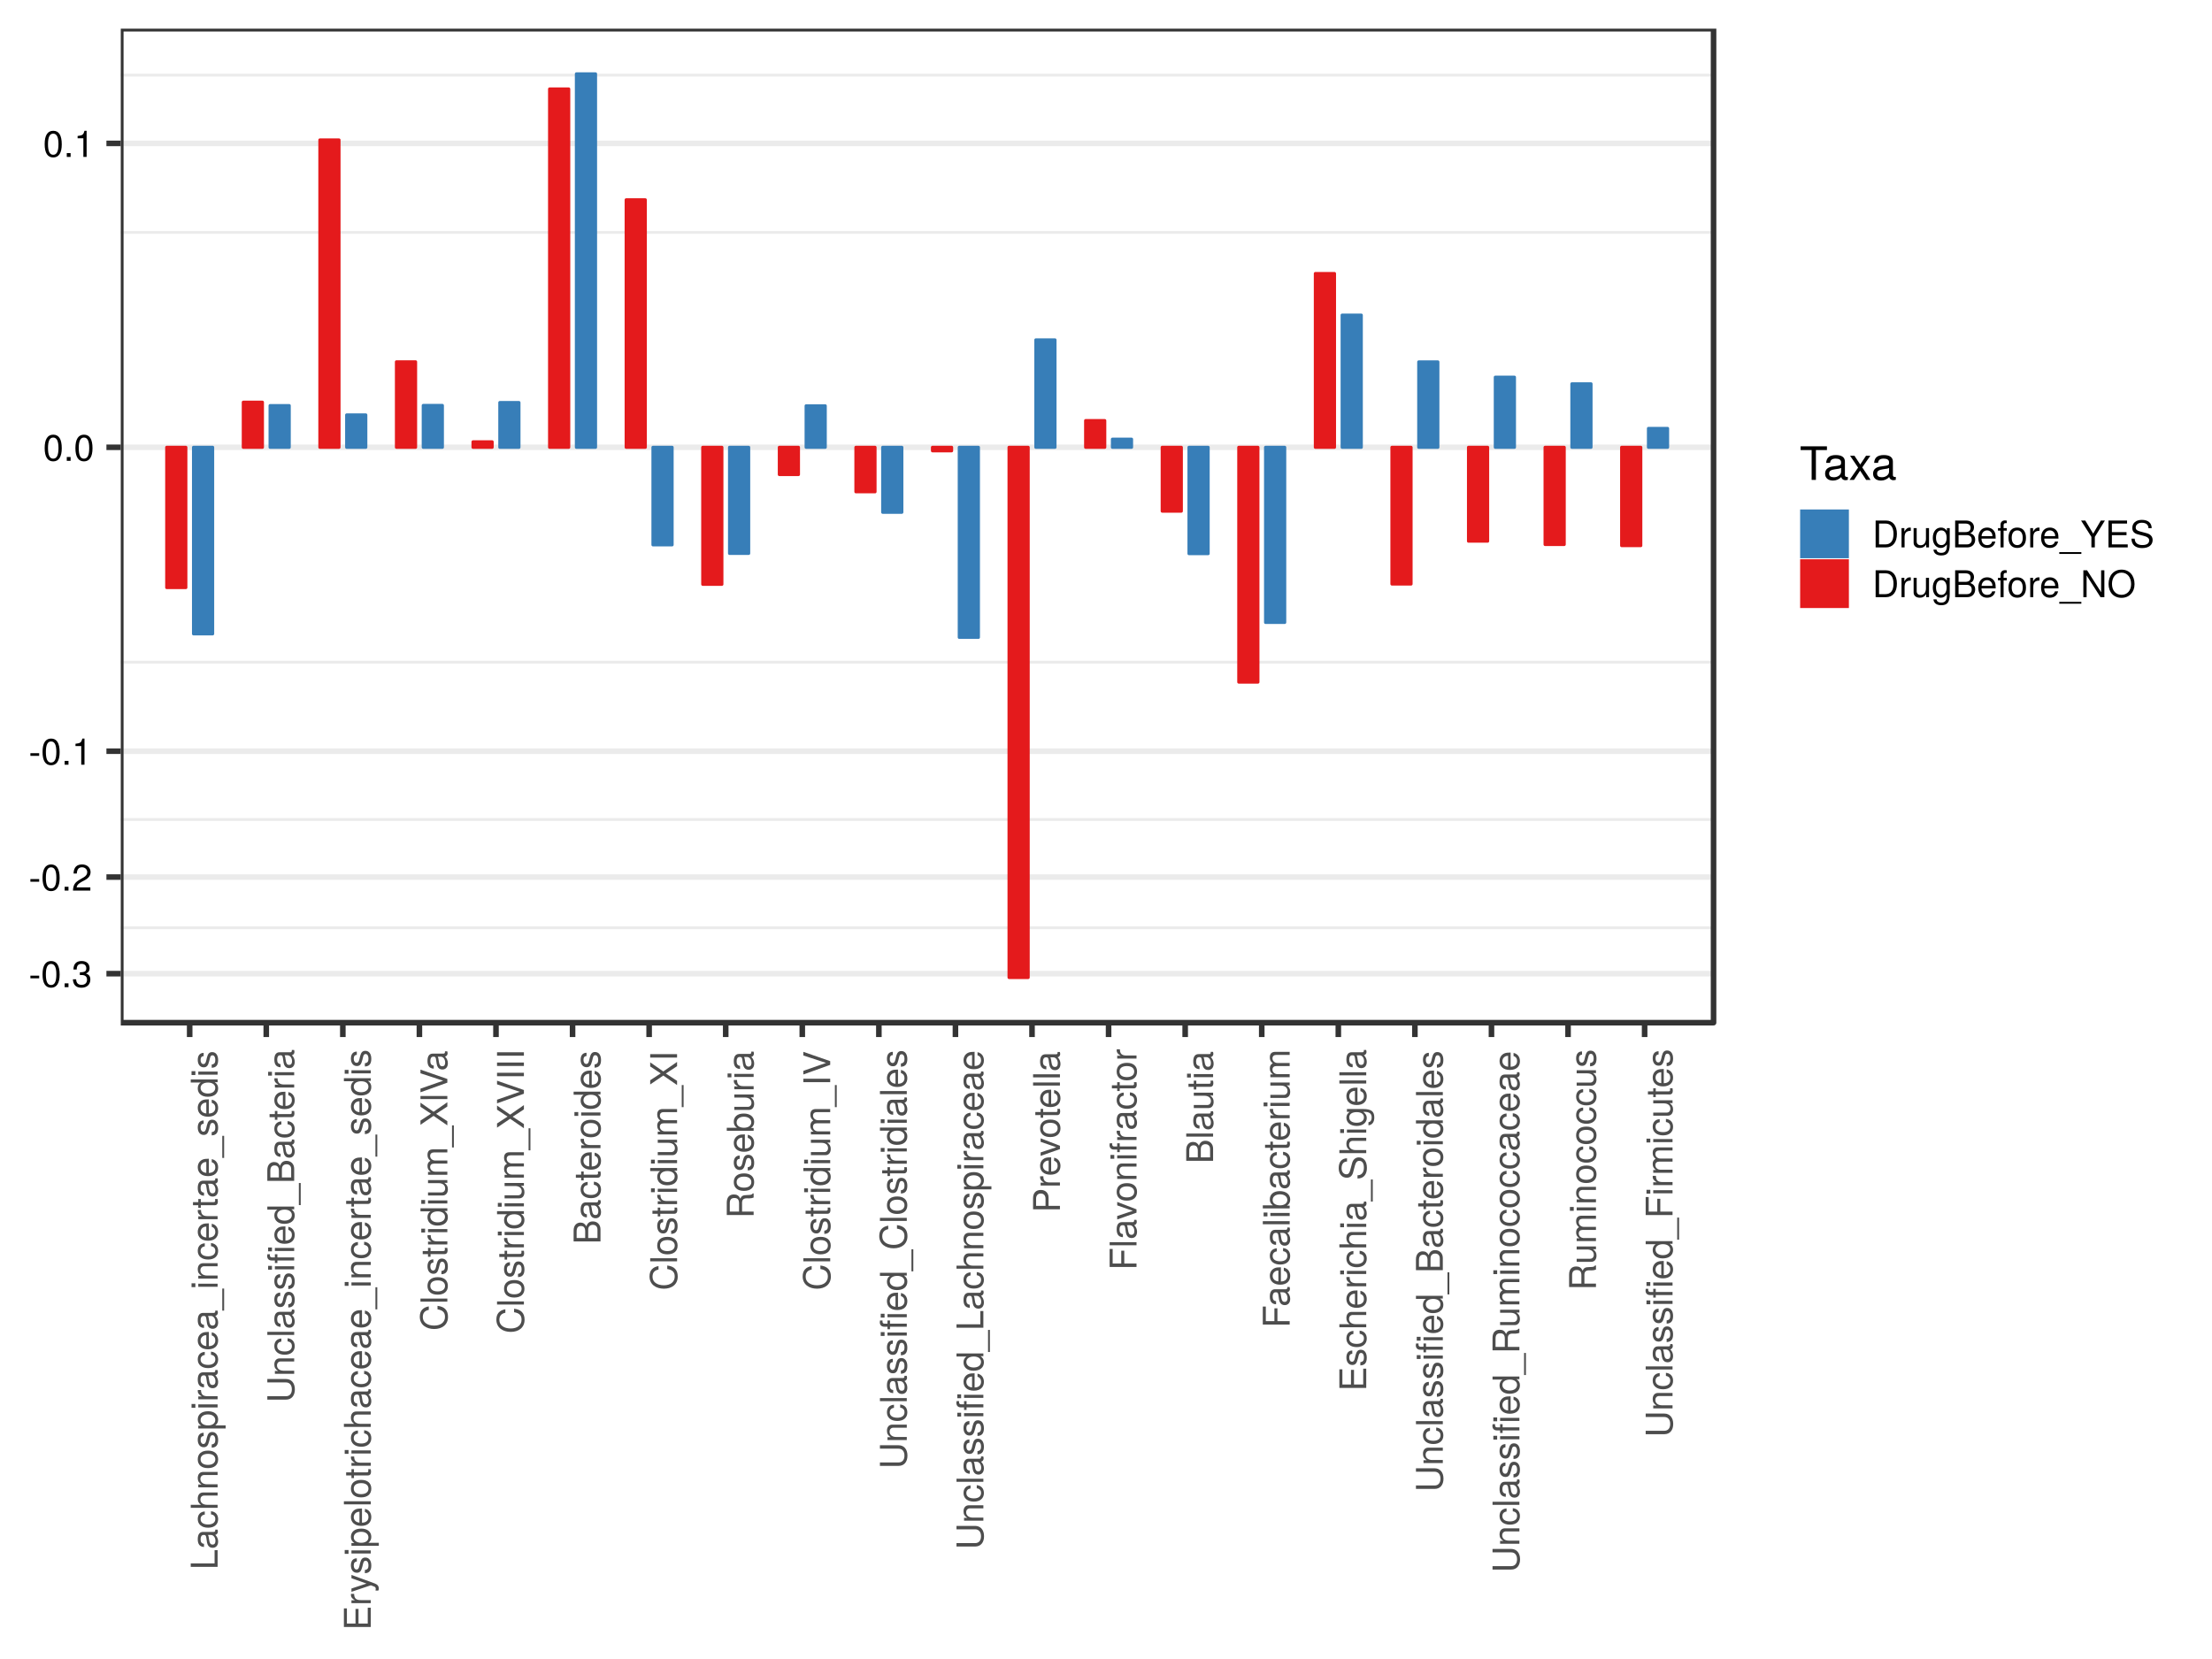 <?xml version="1.0" encoding="UTF-8"?>
<svg xmlns="http://www.w3.org/2000/svg" xmlns:xlink="http://www.w3.org/1999/xlink" width="768pt" height="576pt" viewBox="0 0 768 576" version="1.1">
<defs>
<g>
<symbol overflow="visible" id="glyph0-0">
<path style="stroke:none;" d=""/>
</symbol>
<symbol overflow="visible" id="glyph0-1">
<path style="stroke:none;" d="M 3.641 -3.078 L 3.641 -4 L 0.594 -4 L 0.594 -3.078 Z M 3.641 -3.078 "/>
</symbol>
<symbol overflow="visible" id="glyph0-2">
<path style="stroke:none;" d="M 6.484 -4.359 C 6.484 -7.516 5.484 -9.078 3.516 -9.078 C 1.562 -9.078 0.547 -7.484 0.547 -4.438 C 0.547 -1.375 1.578 0.188 3.516 0.188 C 5.438 0.188 6.484 -1.375 6.484 -4.359 Z M 5.344 -4.469 C 5.344 -1.891 4.75 -0.75 3.5 -0.75 C 2.297 -0.75 1.703 -1.938 1.703 -4.422 C 1.703 -6.906 2.297 -8.078 3.516 -8.078 C 4.734 -8.078 5.344 -6.891 5.344 -4.469 Z M 5.344 -4.469 "/>
</symbol>
<symbol overflow="visible" id="glyph0-3">
<path style="stroke:none;" d="M 2.438 0 L 2.438 -1.328 L 1.109 -1.328 L 1.109 0 Z M 2.438 0 "/>
</symbol>
<symbol overflow="visible" id="glyph0-4">
<path style="stroke:none;" d="M 6.469 -2.641 C 6.469 -3.734 6.031 -4.375 4.938 -4.75 C 5.781 -5.078 6.203 -5.672 6.203 -6.578 C 6.203 -8.141 5.172 -9.078 3.438 -9.078 C 1.609 -9.078 0.641 -8.078 0.594 -6.141 L 1.734 -6.141 C 1.75 -7.484 2.297 -8.094 3.453 -8.094 C 4.453 -8.094 5.062 -7.5 5.062 -6.547 C 5.062 -5.562 4.625 -5.172 2.828 -5.172 L 2.828 -4.219 L 3.438 -4.219 C 4.688 -4.219 5.328 -3.641 5.328 -2.625 C 5.328 -1.484 4.625 -0.812 3.438 -0.812 C 2.219 -0.812 1.609 -1.422 1.531 -2.734 L 0.406 -2.734 C 0.547 -0.719 1.547 0.188 3.406 0.188 C 5.266 0.188 6.469 -0.922 6.469 -2.641 Z M 6.469 -2.641 "/>
</symbol>
<symbol overflow="visible" id="glyph0-5">
<path style="stroke:none;" d="M 6.547 -6.406 C 6.547 -7.953 5.344 -9.078 3.641 -9.078 C 1.781 -9.078 0.703 -8.125 0.641 -5.922 L 1.766 -5.922 C 1.859 -7.453 2.484 -8.094 3.594 -8.094 C 4.625 -8.094 5.391 -7.359 5.391 -6.391 C 5.391 -5.672 4.969 -5.062 4.156 -4.594 L 2.984 -3.922 C 1.094 -2.859 0.531 -2 0.438 0 L 6.469 0 L 6.469 -1.109 L 1.703 -1.109 C 1.812 -1.859 2.234 -2.328 3.344 -2.984 L 4.625 -3.672 C 5.891 -4.344 6.547 -5.297 6.547 -6.406 Z M 6.547 -6.406 "/>
</symbol>
<symbol overflow="visible" id="glyph0-6">
<path style="stroke:none;" d="M 4.438 0 L 4.438 -9.078 L 3.703 -9.078 C 3.297 -7.672 3.047 -7.484 1.312 -7.266 L 1.312 -6.469 L 3.312 -6.469 L 3.312 0 Z M 4.438 0 "/>
</symbol>
<symbol overflow="visible" id="glyph0-7">
<path style="stroke:none;" d="M 8.531 -4.672 C 8.531 -7.562 7.109 -9.328 4.734 -9.328 L 1.141 -9.328 L 1.141 0 L 4.734 0 C 7.094 0 8.531 -1.766 8.531 -4.672 Z M 7.344 -4.656 C 7.344 -2.297 6.375 -1.047 4.531 -1.047 L 2.328 -1.047 L 2.328 -8.281 L 4.531 -8.281 C 6.375 -8.281 7.344 -7.031 7.344 -4.656 Z M 7.344 -4.656 "/>
</symbol>
<symbol overflow="visible" id="glyph0-8">
<path style="stroke:none;" d="M 4.109 -5.766 L 4.109 -6.859 C 3.922 -6.891 3.844 -6.891 3.703 -6.891 C 3 -6.891 2.484 -6.484 1.875 -5.484 L 1.875 -6.703 L 0.891 -6.703 L 0.891 0 L 1.953 0 L 1.953 -3.484 C 1.953 -4.984 2.453 -5.75 4.109 -5.766 Z M 4.109 -5.766 "/>
</symbol>
<symbol overflow="visible" id="glyph0-9">
<path style="stroke:none;" d="M 6.172 0 L 6.172 -6.703 L 5.109 -6.703 L 5.109 -3 C 5.109 -1.641 4.391 -0.75 3.281 -0.75 C 2.438 -0.75 1.891 -1.25 1.891 -2.062 L 1.891 -6.703 L 0.828 -6.703 L 0.828 -1.641 C 0.828 -0.531 1.656 0.188 2.969 0.188 C 3.953 0.188 4.578 -0.156 5.203 -1.031 L 5.203 0 Z M 6.172 0 "/>
</symbol>
<symbol overflow="visible" id="glyph0-10">
<path style="stroke:none;" d="M 6.25 -1.094 L 6.25 -6.703 L 5.266 -6.703 L 5.266 -5.734 C 4.734 -6.531 4.078 -6.891 3.219 -6.891 C 1.516 -6.891 0.375 -5.469 0.375 -3.281 C 0.375 -1.172 1.562 0.188 3.141 0.188 C 3.984 0.188 4.562 -0.172 5.266 -1.016 L 5.266 -0.562 C 5.266 1.219 4.547 1.891 3.297 1.891 C 2.453 1.891 1.797 1.594 1.672 0.766 L 0.594 0.766 C 0.703 2.031 1.688 2.797 3.266 2.797 C 5.359 2.797 6.25 1.859 6.25 -1.094 Z M 5.172 -3.312 C 5.172 -1.719 4.484 -0.797 3.359 -0.797 C 2.188 -0.797 1.484 -1.734 1.484 -3.359 C 1.484 -4.969 2.203 -5.906 3.344 -5.906 C 4.484 -5.906 5.172 -4.938 5.172 -3.312 Z M 5.172 -3.312 "/>
</symbol>
<symbol overflow="visible" id="glyph0-11">
<path style="stroke:none;" d="M 7.969 -2.656 C 7.969 -3.781 7.453 -4.469 6.266 -4.922 C 7.109 -5.328 7.562 -6.016 7.562 -6.969 C 7.562 -8.312 6.562 -9.328 4.797 -9.328 L 1.016 -9.328 L 1.016 0 L 5.219 0 C 6.891 0 7.969 -1.125 7.969 -2.656 Z M 6.375 -6.797 C 6.375 -5.844 5.828 -5.312 4.5 -5.312 L 2.203 -5.312 L 2.203 -8.281 L 4.5 -8.281 C 5.828 -8.281 6.375 -7.734 6.375 -6.797 Z M 6.781 -2.656 C 6.781 -1.75 6.234 -1.047 5.109 -1.047 L 2.203 -1.047 L 2.203 -4.266 L 5.109 -4.266 C 6.234 -4.266 6.781 -3.562 6.781 -2.656 Z M 6.781 -2.656 "/>
</symbol>
<symbol overflow="visible" id="glyph0-12">
<path style="stroke:none;" d="M 6.562 -3.047 C 6.562 -4.016 6.484 -4.625 6.297 -5.125 C 5.859 -6.234 4.844 -6.891 3.578 -6.891 C 1.719 -6.891 0.516 -5.516 0.516 -3.312 C 0.516 -1.109 1.672 0.188 3.562 0.188 C 5.094 0.188 6.156 -0.672 6.422 -2.031 L 5.344 -2.031 C 5.062 -1.156 4.453 -0.797 3.594 -0.797 C 2.484 -0.797 1.656 -1.516 1.625 -3.047 Z M 5.422 -4 C 5.422 -4 5.422 -3.938 5.406 -3.922 L 1.656 -3.922 C 1.734 -5.109 2.5 -5.906 3.578 -5.906 C 4.625 -5.906 5.422 -5.047 5.422 -4 Z M 5.422 -4 "/>
</symbol>
<symbol overflow="visible" id="glyph0-13">
<path style="stroke:none;" d="M 3.297 -5.828 L 3.297 -6.703 L 2.188 -6.703 L 2.188 -7.75 C 2.188 -8.203 2.438 -8.438 2.938 -8.438 C 3.016 -8.438 3.062 -8.438 3.297 -8.422 L 3.297 -9.297 C 3.062 -9.359 2.922 -9.375 2.703 -9.375 C 1.719 -9.375 1.125 -8.797 1.125 -7.844 L 1.125 -6.703 L 0.234 -6.703 L 0.234 -5.828 L 1.125 -5.828 L 1.125 0 L 2.188 0 L 2.188 -5.828 Z M 3.297 -5.828 "/>
</symbol>
<symbol overflow="visible" id="glyph0-14">
<path style="stroke:none;" d="M 6.531 -3.297 C 6.531 -5.625 5.406 -6.891 3.484 -6.891 C 1.594 -6.891 0.453 -5.609 0.453 -3.359 C 0.453 -1.094 1.594 0.188 3.5 0.188 C 5.375 0.188 6.531 -1.094 6.531 -3.297 Z M 5.406 -3.312 C 5.406 -1.734 4.672 -0.797 3.5 -0.797 C 2.297 -0.797 1.578 -1.734 1.578 -3.359 C 1.578 -4.969 2.297 -5.906 3.5 -5.906 C 4.703 -5.906 5.406 -4.984 5.406 -3.312 Z M 5.406 -3.312 "/>
</symbol>
<symbol overflow="visible" id="glyph0-15">
<path style="stroke:none;" d="M 7.391 2.266 L 7.391 1.625 L -0.281 1.625 L -0.281 2.266 Z M 7.391 2.266 "/>
</symbol>
<symbol overflow="visible" id="glyph0-16">
<path style="stroke:none;" d="M 8.453 -9.328 L 7.031 -9.328 L 4.375 -4.781 L 1.641 -9.328 L 0.172 -9.328 L 3.766 -3.656 L 3.766 0 L 4.953 0 L 4.953 -3.656 Z M 8.453 -9.328 "/>
</symbol>
<symbol overflow="visible" id="glyph0-17">
<path style="stroke:none;" d="M 7.844 0 L 7.844 -1.047 L 2.344 -1.047 L 2.344 -4.25 L 7.422 -4.25 L 7.422 -5.297 L 2.344 -5.297 L 2.344 -8.281 L 7.609 -8.281 L 7.609 -9.328 L 1.156 -9.328 L 1.156 0 Z M 7.844 0 "/>
</symbol>
<symbol overflow="visible" id="glyph0-18">
<path style="stroke:none;" d="M 7.953 -2.562 C 7.953 -3.719 7.234 -4.562 5.969 -4.906 L 3.625 -5.531 C 2.5 -5.828 2.078 -6.188 2.078 -6.906 C 2.078 -7.859 2.922 -8.562 4.172 -8.562 C 5.656 -8.562 6.5 -7.891 6.5 -6.672 L 7.625 -6.672 C 7.625 -8.5 6.359 -9.562 4.203 -9.562 C 2.156 -9.562 0.891 -8.438 0.891 -6.75 C 0.891 -5.609 1.5 -4.891 2.719 -4.562 L 5.047 -3.953 C 6.219 -3.641 6.75 -3.172 6.75 -2.438 C 6.75 -1.422 5.984 -0.812 4.375 -0.812 C 2.609 -0.812 1.734 -1.703 1.734 -3.031 L 0.609 -3.031 C 0.609 -0.828 2.094 0.234 4.297 0.234 C 6.672 0.234 7.953 -0.891 7.953 -2.562 Z M 7.953 -2.562 "/>
</symbol>
<symbol overflow="visible" id="glyph0-19">
<path style="stroke:none;" d="M 8.266 0 L 8.266 -9.328 L 7.141 -9.328 L 7.141 -1.703 L 2.266 -9.328 L 0.969 -9.328 L 0.969 0 L 2.094 0 L 2.094 -7.562 L 6.922 0 Z M 8.266 0 "/>
</symbol>
<symbol overflow="visible" id="glyph0-20">
<path style="stroke:none;" d="M 9.5 -4.516 C 9.5 -7.531 7.719 -9.562 4.984 -9.562 C 2.297 -9.562 0.484 -7.516 0.484 -4.594 C 0.484 -1.672 2.297 0.234 4.984 0.234 C 7.734 0.234 9.5 -1.781 9.5 -4.516 Z M 8.312 -4.547 C 8.312 -2.297 6.969 -0.812 4.984 -0.812 C 3 -0.812 1.672 -2.297 1.672 -4.594 C 1.672 -6.891 3 -8.516 4.984 -8.516 C 7 -8.516 8.312 -6.891 8.312 -4.547 Z M 8.312 -4.547 "/>
</symbol>
<symbol overflow="visible" id="glyph1-0">
<path style="stroke:none;" d=""/>
</symbol>
<symbol overflow="visible" id="glyph1-1">
<path style="stroke:none;" d="M 0 -6.828 L -1.047 -6.828 L -1.047 -2.219 L -9.328 -2.219 L -9.328 -1.031 L 0 -1.031 Z M 0 -6.828 "/>
</symbol>
<symbol overflow="visible" id="glyph1-2">
<path style="stroke:none;" d="M -0.031 -6.844 L -0.828 -6.844 C -0.812 -6.734 -0.812 -6.688 -0.812 -6.609 C -0.812 -6.25 -1 -6.047 -1.328 -6.047 L -5.062 -6.047 C -6.25 -6.047 -6.891 -5.172 -6.891 -3.516 C -6.891 -1.891 -6.266 -0.891 -4.719 -0.828 L -4.719 -1.906 C -5.547 -2 -5.906 -2.484 -5.906 -3.484 C -5.906 -4.438 -5.547 -4.984 -4.906 -4.984 L -4.625 -4.984 C -4.188 -4.984 -4 -4.703 -3.891 -3.859 C -3.703 -2.359 -3.641 -2.125 -3.484 -1.719 C -3.156 -0.938 -2.562 -0.531 -1.734 -0.531 C -0.531 -0.531 0.188 -1.375 0.188 -2.734 C 0.188 -3.594 -0.172 -4.422 -0.797 -5.016 C -0.281 -5.125 0.094 -5.594 0.094 -6.109 C 0.094 -6.328 0.062 -6.5 -0.031 -6.844 Z M -2.312 -4.984 C -1.359 -4.984 -0.75 -4 -0.75 -2.969 C -0.75 -2.141 -1.031 -1.656 -1.766 -1.656 C -2.469 -1.656 -2.781 -2.125 -2.938 -3.266 C -3.094 -4.391 -3.141 -4.625 -3.312 -4.984 Z M -2.312 -4.984 "/>
</symbol>
<symbol overflow="visible" id="glyph1-3">
<path style="stroke:none;" d="M -2.297 -6.109 L -2.297 -5.031 C -1.234 -4.844 -0.797 -4.297 -0.797 -3.391 C -0.797 -2.219 -1.703 -1.516 -3.281 -1.516 C -4.969 -1.516 -5.906 -2.203 -5.906 -3.359 C -5.906 -4.266 -5.391 -4.828 -4.453 -4.953 L -4.453 -6.031 C -6.094 -5.906 -6.891 -4.875 -6.891 -3.375 C -6.891 -1.578 -5.516 -0.391 -3.281 -0.391 C -1.125 -0.391 0.188 -1.547 0.188 -3.359 C 0.188 -4.969 -0.766 -5.969 -2.297 -6.109 Z M -2.297 -6.109 "/>
</symbol>
<symbol overflow="visible" id="glyph1-4">
<path style="stroke:none;" d="M 0 -6.219 L -5.062 -6.219 C -6.188 -6.219 -6.891 -5.406 -6.891 -4.109 C -6.891 -3.156 -6.609 -2.578 -5.781 -1.953 L -9.328 -1.953 L -9.328 -0.891 L 0 -0.891 L 0 -1.953 L -3.703 -1.953 C -5.062 -1.953 -5.969 -2.672 -5.969 -3.781 C -5.969 -4.531 -5.531 -5.156 -4.641 -5.156 L 0 -5.156 Z M 0 -6.219 "/>
</symbol>
<symbol overflow="visible" id="glyph1-5">
<path style="stroke:none;" d="M 0 -6.234 L -5.062 -6.234 C -6.188 -6.234 -6.891 -5.406 -6.891 -4.109 C -6.891 -3.109 -6.516 -2.469 -5.578 -1.875 L -6.703 -1.875 L -6.703 -0.891 L 0 -0.891 L 0 -1.953 L -3.703 -1.953 C -5.062 -1.953 -5.969 -2.703 -5.969 -3.781 C -5.969 -4.625 -5.453 -5.172 -4.641 -5.172 L 0 -5.172 Z M 0 -6.234 "/>
</symbol>
<symbol overflow="visible" id="glyph1-6">
<path style="stroke:none;" d="M -3.297 -6.531 C -5.625 -6.531 -6.891 -5.406 -6.891 -3.484 C -6.891 -1.594 -5.609 -0.453 -3.359 -0.453 C -1.094 -0.453 0.188 -1.594 0.188 -3.5 C 0.188 -5.375 -1.094 -6.531 -3.297 -6.531 Z M -3.312 -5.406 C -1.734 -5.406 -0.797 -4.672 -0.797 -3.5 C -0.797 -2.297 -1.734 -1.578 -3.359 -1.578 C -4.969 -1.578 -5.906 -2.297 -5.906 -3.5 C -5.906 -4.703 -4.984 -5.406 -3.312 -5.406 Z M -3.312 -5.406 "/>
</symbol>
<symbol overflow="visible" id="glyph1-7">
<path style="stroke:none;" d="M -1.875 -5.875 C -2.875 -5.875 -3.375 -5.312 -3.703 -3.984 L -3.938 -2.953 C -4.141 -2.078 -4.422 -1.719 -4.906 -1.719 C -5.516 -1.719 -5.906 -2.266 -5.906 -3.141 C -5.906 -4 -5.547 -4.453 -4.844 -4.484 L -4.844 -5.609 C -6.156 -5.594 -6.891 -4.719 -6.891 -3.172 C -6.891 -1.609 -6.094 -0.594 -4.844 -0.594 C -3.797 -0.594 -3.297 -1.141 -2.922 -2.719 L -2.672 -3.719 C -2.5 -4.469 -2.281 -4.766 -1.797 -4.766 C -1.172 -4.766 -0.797 -4.141 -0.797 -3.203 C -0.797 -2.234 -1.031 -1.703 -2.047 -1.562 L -2.047 -0.438 C -0.5 -0.484 0.188 -1.359 0.188 -3.109 C 0.188 -4.797 -0.594 -5.875 -1.875 -5.875 Z M -1.875 -5.875 "/>
</symbol>
<symbol overflow="visible" id="glyph1-8">
<path style="stroke:none;" d="M -3.281 -6.688 C -5.547 -6.688 -6.891 -5.594 -6.891 -3.812 C -6.891 -2.906 -6.484 -2.172 -5.688 -1.672 L -6.703 -1.672 L -6.703 -0.703 L 2.797 -0.703 L 2.797 -1.766 L -0.812 -1.766 C -0.109 -2.328 0.188 -2.953 0.188 -3.828 C 0.188 -5.547 -1.156 -6.688 -3.281 -6.688 Z M -3.312 -5.578 C -1.797 -5.578 -0.812 -4.797 -0.812 -3.641 C -0.812 -2.516 -1.734 -1.766 -3.297 -1.766 C -4.875 -1.766 -5.906 -2.516 -5.906 -3.641 C -5.906 -4.812 -4.906 -5.578 -3.312 -5.578 Z M -3.312 -5.578 "/>
</symbol>
<symbol overflow="visible" id="glyph1-9">
<path style="stroke:none;" d="M 0 -1.953 L -6.703 -1.953 L -6.703 -0.891 L 0 -0.891 Z M -7.719 -2.094 L -9.047 -2.094 L -9.047 -0.766 L -7.719 -0.766 Z M -7.719 -2.094 "/>
</symbol>
<symbol overflow="visible" id="glyph1-10">
<path style="stroke:none;" d="M -5.766 -4.109 L -6.859 -4.109 C -6.891 -3.922 -6.891 -3.844 -6.891 -3.703 C -6.891 -3 -6.484 -2.484 -5.484 -1.875 L -6.703 -1.875 L -6.703 -0.891 L 0 -0.891 L 0 -1.953 L -3.484 -1.953 C -4.984 -1.953 -5.75 -2.453 -5.766 -4.109 Z M -5.766 -4.109 "/>
</symbol>
<symbol overflow="visible" id="glyph1-11">
<path style="stroke:none;" d="M -3.047 -6.562 C -4.016 -6.562 -4.625 -6.484 -5.125 -6.297 C -6.234 -5.859 -6.891 -4.844 -6.891 -3.578 C -6.891 -1.719 -5.516 -0.516 -3.312 -0.516 C -1.109 -0.516 0.188 -1.672 0.188 -3.562 C 0.188 -5.094 -0.672 -6.156 -2.031 -6.422 L -2.031 -5.344 C -1.156 -5.062 -0.797 -4.453 -0.797 -3.594 C -0.797 -2.484 -1.516 -1.656 -3.047 -1.625 Z M -4 -5.422 C -4 -5.422 -3.938 -5.422 -3.922 -5.406 L -3.922 -1.656 C -5.109 -1.734 -5.906 -2.5 -5.906 -3.578 C -5.906 -4.625 -5.047 -5.422 -4 -5.422 Z M -4 -5.422 "/>
</symbol>
<symbol overflow="visible" id="glyph1-12">
<path style="stroke:none;" d="M 2.266 -7.391 L 1.625 -7.391 L 1.625 0.281 L 2.266 0.281 Z M 2.266 -7.391 "/>
</symbol>
<symbol overflow="visible" id="glyph1-13">
<path style="stroke:none;" d="M 0 -3.25 L -0.891 -3.25 C -0.859 -3.109 -0.844 -2.938 -0.844 -2.734 C -0.844 -2.281 -0.969 -2.156 -1.453 -2.156 L -5.828 -2.156 L -5.828 -3.25 L -6.703 -3.25 L -6.703 -2.156 L -8.547 -2.156 L -8.547 -1.094 L -6.703 -1.094 L -6.703 -0.172 L -5.828 -0.172 L -5.828 -1.094 L -0.969 -1.094 C -0.297 -1.094 0.094 -1.547 0.094 -2.375 C 0.094 -2.641 0.062 -2.891 0 -3.25 Z M 0 -3.25 "/>
</symbol>
<symbol overflow="visible" id="glyph1-14">
<path style="stroke:none;" d="M 0 -6.328 L -9.328 -6.328 L -9.328 -5.266 L -5.859 -5.266 C -6.547 -4.828 -6.891 -4.109 -6.891 -3.219 C -6.891 -1.469 -5.547 -0.328 -3.422 -0.328 C -1.156 -0.328 0.188 -1.453 0.188 -3.25 C 0.188 -4.172 -0.156 -4.812 -0.984 -5.391 L 0 -5.391 Z M -3.328 -5.266 C -1.781 -5.266 -0.812 -4.531 -0.812 -3.406 C -0.812 -2.234 -1.797 -1.453 -3.359 -1.453 C -4.906 -1.453 -5.906 -2.234 -5.906 -3.391 C -5.906 -4.547 -4.875 -5.266 -3.328 -5.266 Z M -3.328 -5.266 "/>
</symbol>
<symbol overflow="visible" id="glyph1-15">
<path style="stroke:none;" d="M -2.844 -8.25 L -9.328 -8.25 L -9.328 -7.062 L -2.844 -7.062 C -1.594 -7.062 -0.812 -6.156 -0.812 -4.656 C -0.812 -3.266 -1.484 -2.281 -2.844 -2.281 L -9.328 -2.281 L -9.328 -1.094 L -2.844 -1.094 C -0.953 -1.094 0.234 -2.438 0.234 -4.656 C 0.234 -6.844 -0.969 -8.25 -2.844 -8.25 Z M -2.844 -8.25 "/>
</symbol>
<symbol overflow="visible" id="glyph1-16">
<path style="stroke:none;" d="M 0 -1.938 L -9.328 -1.938 L -9.328 -0.875 L 0 -0.875 Z M 0 -1.938 "/>
</symbol>
<symbol overflow="visible" id="glyph1-17">
<path style="stroke:none;" d="M -5.828 -3.297 L -6.703 -3.297 L -6.703 -2.188 L -7.75 -2.188 C -8.203 -2.188 -8.438 -2.438 -8.438 -2.938 C -8.438 -3.016 -8.438 -3.062 -8.422 -3.297 L -9.297 -3.297 C -9.359 -3.062 -9.375 -2.922 -9.375 -2.703 C -9.375 -1.719 -8.797 -1.125 -7.844 -1.125 L -6.703 -1.125 L -6.703 -0.234 L -5.828 -0.234 L -5.828 -1.125 L 0 -1.125 L 0 -2.188 L -5.828 -2.188 Z M 0 -5.484 L -6.703 -5.484 L -6.703 -4.422 L 0 -4.422 Z M -7.719 -5.625 L -9.047 -5.625 L -9.047 -4.297 L -7.719 -4.297 Z M -7.719 -5.625 "/>
</symbol>
<symbol overflow="visible" id="glyph1-18">
<path style="stroke:none;" d="M -2.656 -7.969 C -3.781 -7.969 -4.469 -7.453 -4.922 -6.266 C -5.328 -7.109 -6.016 -7.562 -6.969 -7.562 C -8.312 -7.562 -9.328 -6.562 -9.328 -4.797 L -9.328 -1.016 L 0 -1.016 L 0 -5.219 C 0 -6.891 -1.125 -7.969 -2.656 -7.969 Z M -6.797 -6.375 C -5.844 -6.375 -5.312 -5.828 -5.312 -4.5 L -5.312 -2.203 L -8.281 -2.203 L -8.281 -4.5 C -8.281 -5.828 -7.734 -6.375 -6.797 -6.375 Z M -2.656 -6.781 C -1.75 -6.781 -1.047 -6.234 -1.047 -5.109 L -1.047 -2.203 L -4.266 -2.203 L -4.266 -5.109 C -4.266 -6.234 -3.562 -6.781 -2.656 -6.781 Z M -2.656 -6.781 "/>
</symbol>
<symbol overflow="visible" id="glyph1-19">
<path style="stroke:none;" d="M 0 -7.844 L -1.047 -7.844 L -1.047 -2.344 L -4.25 -2.344 L -4.25 -7.422 L -5.297 -7.422 L -5.297 -2.344 L -8.281 -2.344 L -8.281 -7.609 L -9.328 -7.609 L -9.328 -1.156 L 0 -1.156 Z M 0 -7.844 "/>
</symbol>
<symbol overflow="visible" id="glyph1-20">
<path style="stroke:none;" d="M -6.703 -6.109 L -6.703 -4.969 L -1.484 -3.109 L -6.703 -1.391 L -6.703 -0.25 L 0.031 -2.516 L 1.094 -2.109 C 1.562 -1.938 1.734 -1.719 1.734 -1.25 C 1.734 -1.094 1.719 -0.922 1.656 -0.688 L 2.625 -0.688 C 2.734 -0.906 2.797 -1.125 2.797 -1.406 C 2.797 -2.156 2.375 -2.781 1.406 -3.141 Z M -6.703 -6.109 "/>
</symbol>
<symbol overflow="visible" id="glyph1-21">
<path style="stroke:none;" d="M -3.406 -8.656 L -3.406 -7.438 C -1.641 -7.156 -0.812 -6.406 -0.812 -4.844 C -0.812 -2.984 -2.234 -1.797 -4.562 -1.797 C -6.969 -1.797 -8.516 -2.938 -8.516 -4.734 C -8.516 -6.188 -7.859 -6.969 -6.438 -7.25 L -6.438 -8.469 C -8.484 -8.094 -9.562 -6.922 -9.562 -4.875 C -9.562 -2.047 -7.281 -0.609 -4.562 -0.609 C -1.828 -0.609 0.234 -2.078 0.234 -4.828 C 0.234 -7.109 -0.969 -8.375 -3.406 -8.656 Z M -3.406 -8.656 "/>
</symbol>
<symbol overflow="visible" id="glyph1-22">
<path style="stroke:none;" d="M 0 -6.172 L -6.703 -6.172 L -6.703 -5.109 L -3 -5.109 C -1.641 -5.109 -0.75 -4.391 -0.75 -3.281 C -0.75 -2.438 -1.25 -1.891 -2.062 -1.891 L -6.703 -1.891 L -6.703 -0.828 L -1.641 -0.828 C -0.531 -0.828 0.188 -1.656 0.188 -2.969 C 0.188 -3.953 -0.156 -4.578 -1.031 -5.203 L 0 -5.203 Z M 0 -6.172 "/>
</symbol>
<symbol overflow="visible" id="glyph1-23">
<path style="stroke:none;" d="M 0 -9.719 L -5.031 -9.719 C -6.234 -9.719 -6.891 -9.062 -6.891 -7.812 C -6.891 -6.906 -6.625 -6.375 -5.875 -5.75 C -6.594 -5.344 -6.891 -4.812 -6.891 -3.938 C -6.891 -3.047 -6.562 -2.453 -5.766 -1.875 L -6.703 -1.875 L -6.703 -0.906 L 0 -0.906 L 0 -1.969 L -4.203 -1.969 C -5.188 -1.969 -5.969 -2.672 -5.969 -3.547 C -5.969 -4.344 -5.484 -4.781 -4.625 -4.781 L 0 -4.781 L 0 -5.844 L -4.203 -5.844 C -5.188 -5.844 -5.969 -6.562 -5.969 -7.438 C -5.969 -8.219 -5.469 -8.656 -4.625 -8.656 L 0 -8.656 Z M 0 -9.719 "/>
</symbol>
<symbol overflow="visible" id="glyph1-24">
<path style="stroke:none;" d="M 0 -8.312 L -4.781 -5 L -9.328 -8.156 L -9.328 -6.734 L -5.672 -4.328 L -9.328 -1.938 L -9.328 -0.484 L -4.781 -3.578 L 0 -0.281 L 0 -1.734 L -3.891 -4.281 L 0 -6.828 Z M 0 -8.312 "/>
</symbol>
<symbol overflow="visible" id="glyph1-25">
<path style="stroke:none;" d="M -9.328 -8.25 L -9.328 -6.984 L -1.438 -4.406 L -9.328 -1.656 L -9.328 -0.391 L 0 -3.734 L 0 -5.016 Z M -9.328 -8.25 "/>
</symbol>
<symbol overflow="visible" id="glyph1-26">
<path style="stroke:none;" d="M 0 -2.469 L -9.328 -2.469 L -9.328 -1.281 L 0 -1.281 Z M 0 -2.469 "/>
</symbol>
<symbol overflow="visible" id="glyph1-27">
<path style="stroke:none;" d="M 0 -8.688 L -0.297 -8.688 C -0.594 -8.234 -0.938 -8.141 -2.172 -8.125 C -3.719 -8.094 -4.172 -7.875 -4.609 -6.859 C -5.125 -7.906 -5.766 -8.328 -6.828 -8.328 C -8.453 -8.328 -9.328 -7.312 -9.328 -5.484 L -9.328 -1.188 L 0 -1.188 L 0 -2.375 L -4.016 -2.375 L -4.016 -5.453 C -4.016 -6.5 -3.5 -7 -2.359 -6.984 L -1.516 -6.969 C -0.953 -6.969 -0.391 -7.078 0 -7.25 Z M -6.672 -7.094 C -5.562 -7.094 -5.062 -6.531 -5.062 -5.266 L -5.062 -2.375 L -8.281 -2.375 L -8.281 -5.266 C -8.281 -6.594 -7.719 -7.094 -6.672 -7.094 Z M -6.672 -7.094 "/>
</symbol>
<symbol overflow="visible" id="glyph1-28">
<path style="stroke:none;" d="M -3.422 -6.688 C -5.609 -6.688 -6.891 -5.594 -6.891 -3.828 C -6.891 -2.906 -6.547 -2.25 -5.797 -1.75 L -9.328 -1.75 L -9.328 -0.688 L 0 -0.688 L 0 -1.656 L -0.953 -1.656 C -0.172 -2.156 0.188 -2.844 0.188 -3.781 C 0.188 -5.547 -1.25 -6.688 -3.422 -6.688 Z M -3.359 -5.578 C -1.844 -5.578 -0.812 -4.781 -0.812 -3.625 C -0.812 -2.5 -1.828 -1.75 -3.359 -1.75 C -4.922 -1.75 -5.953 -2.5 -5.906 -3.625 C -5.906 -4.812 -4.859 -5.578 -3.359 -5.578 Z M -3.359 -5.578 "/>
</symbol>
<symbol overflow="visible" id="glyph1-29">
<path style="stroke:none;" d="M -6.594 -7.891 C -8.344 -7.891 -9.328 -6.859 -9.328 -5.016 L -9.328 -1.172 L 0 -1.172 L 0 -2.359 L -3.953 -2.359 L -3.953 -5.281 C -3.953 -6.828 -5.047 -7.891 -6.594 -7.891 Z M -6.641 -6.656 C -5.625 -6.656 -5 -5.969 -5 -4.844 L -5 -2.359 L -8.281 -2.359 L -8.281 -4.844 C -8.281 -5.969 -7.672 -6.656 -6.641 -6.656 Z M -6.641 -6.656 "/>
</symbol>
<symbol overflow="visible" id="glyph1-30">
<path style="stroke:none;" d="M -6.703 -6.219 L -6.703 -5.016 L -1.266 -3.125 L -6.703 -1.328 L -6.703 -0.125 L 0 -2.484 L 0 -3.641 Z M -6.703 -6.219 "/>
</symbol>
<symbol overflow="visible" id="glyph1-31">
<path style="stroke:none;" d="M -8.281 -7.406 L -9.328 -7.406 L -9.328 -1.156 L 0 -1.156 L 0 -2.344 L -4.25 -2.344 L -4.25 -6.797 L -5.297 -6.797 L -5.297 -2.344 L -8.281 -2.344 Z M -8.281 -7.406 "/>
</symbol>
<symbol overflow="visible" id="glyph1-32">
<path style="stroke:none;" d="M -5.828 -3.297 L -6.703 -3.297 L -6.703 -2.188 L -7.75 -2.188 C -8.203 -2.188 -8.438 -2.438 -8.438 -2.938 C -8.438 -3.016 -8.438 -3.062 -8.422 -3.297 L -9.297 -3.297 C -9.359 -3.062 -9.375 -2.922 -9.375 -2.703 C -9.375 -1.719 -8.797 -1.125 -7.844 -1.125 L -6.703 -1.125 L -6.703 -0.234 L -5.828 -0.234 L -5.828 -1.125 L 0 -1.125 L 0 -2.188 L -5.828 -2.188 Z M -5.828 -3.297 "/>
</symbol>
<symbol overflow="visible" id="glyph1-33">
<path style="stroke:none;" d="M -2.562 -7.953 C -3.719 -7.953 -4.562 -7.234 -4.906 -5.969 L -5.531 -3.625 C -5.828 -2.5 -6.188 -2.078 -6.906 -2.078 C -7.859 -2.078 -8.562 -2.922 -8.562 -4.172 C -8.562 -5.656 -7.891 -6.5 -6.672 -6.5 L -6.672 -7.625 C -8.5 -7.625 -9.562 -6.359 -9.562 -4.203 C -9.562 -2.156 -8.438 -0.891 -6.75 -0.891 C -5.609 -0.891 -4.891 -1.5 -4.562 -2.719 L -3.953 -5.047 C -3.641 -6.219 -3.172 -6.75 -2.438 -6.75 C -1.422 -6.75 -0.812 -5.984 -0.812 -4.375 C -0.812 -2.609 -1.703 -1.734 -3.031 -1.734 L -3.031 -0.609 C -0.828 -0.609 0.234 -2.094 0.234 -4.297 C 0.234 -6.672 -0.891 -7.953 -2.562 -7.953 Z M -2.562 -7.953 "/>
</symbol>
<symbol overflow="visible" id="glyph1-34">
<path style="stroke:none;" d="M -1.094 -6.25 L -6.703 -6.25 L -6.703 -5.266 L -5.734 -5.266 C -6.531 -4.734 -6.891 -4.078 -6.891 -3.219 C -6.891 -1.516 -5.469 -0.375 -3.281 -0.375 C -1.172 -0.375 0.188 -1.562 0.188 -3.141 C 0.188 -3.984 -0.172 -4.562 -1.016 -5.266 L -0.562 -5.266 C 1.219 -5.266 1.891 -4.547 1.891 -3.297 C 1.891 -2.453 1.594 -1.797 0.766 -1.672 L 0.766 -0.594 C 2.031 -0.703 2.797 -1.688 2.797 -3.266 C 2.797 -5.359 1.859 -6.25 -1.094 -6.25 Z M -3.312 -5.172 C -1.719 -5.172 -0.797 -4.484 -0.797 -3.359 C -0.797 -2.188 -1.734 -1.484 -3.359 -1.484 C -4.969 -1.484 -5.906 -2.203 -5.906 -3.344 C -5.906 -4.484 -4.938 -5.172 -3.312 -5.172 Z M -3.312 -5.172 "/>
</symbol>
<symbol overflow="visible" id="glyph2-0">
<path style="stroke:none;" d=""/>
</symbol>
<symbol overflow="visible" id="glyph2-1">
<path style="stroke:none;" d="M 9.484 -10.359 L 9.484 -11.656 L 0.344 -11.656 L 0.344 -10.359 L 4.172 -10.359 L 4.172 0 L 5.656 0 L 5.656 -10.359 Z M 9.484 -10.359 "/>
</symbol>
<symbol overflow="visible" id="glyph2-2">
<path style="stroke:none;" d="M 8.562 -0.031 L 8.562 -1.047 C 8.422 -1.016 8.359 -1.016 8.266 -1.016 C 7.812 -1.016 7.547 -1.25 7.547 -1.656 L 7.547 -6.344 C 7.547 -7.828 6.469 -8.625 4.406 -8.625 C 2.375 -8.625 1.125 -7.844 1.047 -5.906 L 2.391 -5.906 C 2.5 -6.922 3.109 -7.391 4.359 -7.391 C 5.547 -7.391 6.219 -6.938 6.219 -6.141 L 6.219 -5.797 C 6.219 -5.234 5.891 -4.984 4.828 -4.859 C 2.938 -4.625 2.656 -4.562 2.141 -4.359 C 1.172 -3.953 0.672 -3.203 0.672 -2.172 C 0.672 -0.656 1.734 0.234 3.422 0.234 C 4.5 0.234 5.531 -0.203 6.266 -0.984 C 6.422 -0.359 6.984 0.109 7.641 0.109 C 7.922 0.109 8.125 0.078 8.562 -0.031 Z M 6.219 -2.891 C 6.219 -1.703 5.016 -0.922 3.719 -0.922 C 2.672 -0.922 2.062 -1.297 2.062 -2.203 C 2.062 -3.094 2.656 -3.469 4.078 -3.688 C 5.484 -3.875 5.781 -3.938 6.219 -4.141 Z M 6.219 -2.891 "/>
</symbol>
<symbol overflow="visible" id="glyph2-3">
<path style="stroke:none;" d="M 7.562 0 L 4.672 -4.344 L 7.484 -8.391 L 5.984 -8.391 L 3.969 -5.344 L 1.953 -8.391 L 0.438 -8.391 L 3.234 -4.266 L 0.266 0 L 1.797 0 L 3.922 -3.219 L 6.016 0 Z M 7.562 0 "/>
</symbol>
</g>
<clipPath id="clip1">
  <path d="M 41.93 9.961 L 595 9.961 L 595 356 L 41.93 356 Z M 41.93 9.961 "/>
</clipPath>
<clipPath id="clip2">
  <path d="M 41.93 321 L 595.938 321 L 595.938 323 L 41.93 323 Z M 41.93 321 "/>
</clipPath>
<clipPath id="clip3">
  <path d="M 41.93 284 L 595.938 284 L 595.938 286 L 41.93 286 Z M 41.93 284 "/>
</clipPath>
<clipPath id="clip4">
  <path d="M 41.93 229 L 595.938 229 L 595.938 231 L 41.93 231 Z M 41.93 229 "/>
</clipPath>
<clipPath id="clip5">
  <path d="M 41.93 80 L 595.938 80 L 595.938 82 L 41.93 82 Z M 41.93 80 "/>
</clipPath>
<clipPath id="clip6">
  <path d="M 41.93 25 L 595.938 25 L 595.938 27 L 41.93 27 Z M 41.93 25 "/>
</clipPath>
<clipPath id="clip7">
  <path d="M 41.93 337 L 595.938 337 L 595.938 340 L 41.93 340 Z M 41.93 337 "/>
</clipPath>
<clipPath id="clip8">
  <path d="M 41.93 303 L 595.938 303 L 595.938 306 L 41.93 306 Z M 41.93 303 "/>
</clipPath>
<clipPath id="clip9">
  <path d="M 41.93 259 L 595.938 259 L 595.938 262 L 41.93 262 Z M 41.93 259 "/>
</clipPath>
<clipPath id="clip10">
  <path d="M 41.93 154 L 595.938 154 L 595.938 157 L 41.93 157 Z M 41.93 154 "/>
</clipPath>
<clipPath id="clip11">
  <path d="M 41.93 48 L 595.938 48 L 595.938 51 L 41.93 51 Z M 41.93 48 "/>
</clipPath>
<clipPath id="clip12">
  <path d="M 41.93 9.961 L 595.938 9.961 L 595.938 356.07 L 41.93 356.07 Z M 41.93 9.961 "/>
</clipPath>
</defs>
<g id="surface6935">
<rect x="0" y="0" width="768" height="576" style="fill:rgb(100%,100%,100%);fill-opacity:1;stroke:none;"/>
<rect x="0" y="0" width="768" height="576" style="fill:rgb(100%,100%,100%);fill-opacity:1;stroke:none;"/>
<path style="fill:none;stroke-width:1.94;stroke-linecap:round;stroke-linejoin:round;stroke:rgb(100%,100%,100%);stroke-opacity:1;stroke-miterlimit:10;" d="M 0 576 L 768 576 L 768 0 L 0 0 Z M 0 576 "/>
<g clip-path="url(#clip1)" clip-rule="nonzero">
<path style=" stroke:none;fill-rule:nonzero;fill:rgb(100%,100%,100%);fill-opacity:1;" d="M 41.93 355.07 L 594.938 355.07 L 594.938 9.961 L 41.93 9.961 Z M 41.93 355.07 "/>
</g>
<g clip-path="url(#clip2)" clip-rule="nonzero">
<path style="fill:none;stroke-width:0.97;stroke-linecap:butt;stroke-linejoin:round;stroke:rgb(92.157%,92.157%,92.157%);stroke-opacity:1;stroke-miterlimit:10;" d="M 41.93 322.129 L 594.938 322.129 "/>
</g>
<g clip-path="url(#clip3)" clip-rule="nonzero">
<path style="fill:none;stroke-width:0.97;stroke-linecap:butt;stroke-linejoin:round;stroke:rgb(92.157%,92.157%,92.157%);stroke-opacity:1;stroke-miterlimit:10;" d="M 41.93 284.527 L 594.938 284.527 "/>
</g>
<g clip-path="url(#clip4)" clip-rule="nonzero">
<path style="fill:none;stroke-width:0.97;stroke-linecap:butt;stroke-linejoin:round;stroke:rgb(92.157%,92.157%,92.157%);stroke-opacity:1;stroke-miterlimit:10;" d="M 41.93 229.91 L 594.938 229.91 "/>
</g>
<g clip-path="url(#clip5)" clip-rule="nonzero">
<path style="fill:none;stroke-width:0.97;stroke-linecap:butt;stroke-linejoin:round;stroke:rgb(92.157%,92.157%,92.157%);stroke-opacity:1;stroke-miterlimit:10;" d="M 41.93 80.695 L 594.938 80.695 "/>
</g>
<g clip-path="url(#clip6)" clip-rule="nonzero">
<path style="fill:none;stroke-width:0.97;stroke-linecap:butt;stroke-linejoin:round;stroke:rgb(92.157%,92.157%,92.157%);stroke-opacity:1;stroke-miterlimit:10;" d="M 41.93 26.078 L 594.938 26.078 "/>
</g>
<g clip-path="url(#clip7)" clip-rule="nonzero">
<path style="fill:none;stroke-width:1.94;stroke-linecap:butt;stroke-linejoin:round;stroke:rgb(92.157%,92.157%,92.157%);stroke-opacity:1;stroke-miterlimit:10;" d="M 41.93 338.051 L 594.938 338.051 "/>
</g>
<g clip-path="url(#clip8)" clip-rule="nonzero">
<path style="fill:none;stroke-width:1.94;stroke-linecap:butt;stroke-linejoin:round;stroke:rgb(92.157%,92.157%,92.157%);stroke-opacity:1;stroke-miterlimit:10;" d="M 41.93 304.516 L 594.938 304.516 "/>
</g>
<g clip-path="url(#clip9)" clip-rule="nonzero">
<path style="fill:none;stroke-width:1.94;stroke-linecap:butt;stroke-linejoin:round;stroke:rgb(92.157%,92.157%,92.157%);stroke-opacity:1;stroke-miterlimit:10;" d="M 41.93 260.812 L 594.938 260.812 "/>
</g>
<g clip-path="url(#clip10)" clip-rule="nonzero">
<path style="fill:none;stroke-width:1.94;stroke-linecap:butt;stroke-linejoin:round;stroke:rgb(92.157%,92.157%,92.157%);stroke-opacity:1;stroke-miterlimit:10;" d="M 41.93 155.301 L 594.938 155.301 "/>
</g>
<g clip-path="url(#clip11)" clip-rule="nonzero">
<path style="fill:none;stroke-width:1.94;stroke-linecap:butt;stroke-linejoin:round;stroke:rgb(92.157%,92.157%,92.157%);stroke-opacity:1;stroke-miterlimit:10;" d="M 41.93 49.789 L 594.938 49.789 "/>
</g>
<path style="fill-rule:nonzero;fill:rgb(21.569%,49.412%,72.157%);fill-opacity:1;stroke-width:1.067;stroke-linecap:round;stroke-linejoin:round;stroke:rgb(21.569%,49.412%,72.157%);stroke-opacity:1;stroke-miterlimit:10;" d="M 67.188 155.301 L 73.832 155.301 L 73.832 220.07 L 67.188 220.07 Z M 67.188 155.301 "/>
<path style="fill-rule:nonzero;fill:rgb(89.412%,10.196%,10.98%);fill-opacity:1;stroke-width:1.067;stroke-linecap:round;stroke-linejoin:round;stroke:rgb(89.412%,10.196%,10.98%);stroke-opacity:1;stroke-miterlimit:10;" d="M 57.883 155.301 L 64.527 155.301 L 64.527 204.004 L 57.883 204.004 Z M 57.883 155.301 "/>
<path style="fill-rule:nonzero;fill:rgb(21.569%,49.412%,72.157%);fill-opacity:1;stroke-width:1.067;stroke-linecap:round;stroke-linejoin:round;stroke:rgb(21.569%,49.412%,72.157%);stroke-opacity:1;stroke-miterlimit:10;" d="M 93.773 140.816 L 100.422 140.816 L 100.422 155.301 L 93.773 155.301 Z M 93.773 140.816 "/>
<path style="fill-rule:nonzero;fill:rgb(89.412%,10.196%,10.98%);fill-opacity:1;stroke-width:1.067;stroke-linecap:round;stroke-linejoin:round;stroke:rgb(89.412%,10.196%,10.98%);stroke-opacity:1;stroke-miterlimit:10;" d="M 84.469 139.641 L 91.113 139.641 L 91.113 155.301 L 84.469 155.301 Z M 84.469 139.641 "/>
<path style="fill-rule:nonzero;fill:rgb(21.569%,49.412%,72.157%);fill-opacity:1;stroke-width:1.067;stroke-linecap:round;stroke-linejoin:round;stroke:rgb(21.569%,49.412%,72.157%);stroke-opacity:1;stroke-miterlimit:10;" d="M 120.359 144.062 L 127.008 144.062 L 127.008 155.301 L 120.359 155.301 Z M 120.359 144.062 "/>
<path style="fill-rule:nonzero;fill:rgb(89.412%,10.196%,10.98%);fill-opacity:1;stroke-width:1.067;stroke-linecap:round;stroke-linejoin:round;stroke:rgb(89.412%,10.196%,10.98%);stroke-opacity:1;stroke-miterlimit:10;" d="M 111.055 48.586 L 117.703 48.586 L 117.703 155.301 L 111.055 155.301 Z M 111.055 48.586 "/>
<path style="fill-rule:nonzero;fill:rgb(21.569%,49.412%,72.157%);fill-opacity:1;stroke-width:1.067;stroke-linecap:round;stroke-linejoin:round;stroke:rgb(21.569%,49.412%,72.157%);stroke-opacity:1;stroke-miterlimit:10;" d="M 146.949 140.766 L 153.594 140.766 L 153.594 155.301 L 146.949 155.301 Z M 146.949 140.766 "/>
<path style="fill-rule:nonzero;fill:rgb(89.412%,10.196%,10.98%);fill-opacity:1;stroke-width:1.067;stroke-linecap:round;stroke-linejoin:round;stroke:rgb(89.412%,10.196%,10.98%);stroke-opacity:1;stroke-miterlimit:10;" d="M 137.641 125.621 L 144.289 125.621 L 144.289 155.301 L 137.641 155.301 Z M 137.641 125.621 "/>
<path style="fill-rule:nonzero;fill:rgb(21.569%,49.412%,72.157%);fill-opacity:1;stroke-width:1.067;stroke-linecap:round;stroke-linejoin:round;stroke:rgb(21.569%,49.412%,72.157%);stroke-opacity:1;stroke-miterlimit:10;" d="M 173.535 139.758 L 180.18 139.758 L 180.18 155.301 L 173.535 155.301 Z M 173.535 139.758 "/>
<path style="fill-rule:nonzero;fill:rgb(89.412%,10.196%,10.98%);fill-opacity:1;stroke-width:1.067;stroke-linecap:round;stroke-linejoin:round;stroke:rgb(89.412%,10.196%,10.98%);stroke-opacity:1;stroke-miterlimit:10;" d="M 164.23 153.398 L 170.875 153.398 L 170.875 155.301 L 164.23 155.301 Z M 164.23 153.398 "/>
<path style="fill-rule:nonzero;fill:rgb(21.569%,49.412%,72.157%);fill-opacity:1;stroke-width:1.067;stroke-linecap:round;stroke-linejoin:round;stroke:rgb(21.569%,49.412%,72.157%);stroke-opacity:1;stroke-miterlimit:10;" d="M 200.121 25.648 L 206.77 25.648 L 206.77 155.301 L 200.121 155.301 Z M 200.121 25.648 "/>
<path style="fill-rule:nonzero;fill:rgb(89.412%,10.196%,10.98%);fill-opacity:1;stroke-width:1.067;stroke-linecap:round;stroke-linejoin:round;stroke:rgb(89.412%,10.196%,10.98%);stroke-opacity:1;stroke-miterlimit:10;" d="M 190.816 30.891 L 197.461 30.891 L 197.461 155.301 L 190.816 155.301 Z M 190.816 30.891 "/>
<path style="fill-rule:nonzero;fill:rgb(21.569%,49.412%,72.157%);fill-opacity:1;stroke-width:1.067;stroke-linecap:round;stroke-linejoin:round;stroke:rgb(21.569%,49.412%,72.157%);stroke-opacity:1;stroke-miterlimit:10;" d="M 226.707 155.301 L 233.355 155.301 L 233.355 189.172 L 226.707 189.172 Z M 226.707 155.301 "/>
<path style="fill-rule:nonzero;fill:rgb(89.412%,10.196%,10.98%);fill-opacity:1;stroke-width:1.067;stroke-linecap:round;stroke-linejoin:round;stroke:rgb(89.412%,10.196%,10.98%);stroke-opacity:1;stroke-miterlimit:10;" d="M 217.402 69.375 L 224.051 69.375 L 224.051 155.301 L 217.402 155.301 Z M 217.402 69.375 "/>
<path style="fill-rule:nonzero;fill:rgb(21.569%,49.412%,72.157%);fill-opacity:1;stroke-width:1.067;stroke-linecap:round;stroke-linejoin:round;stroke:rgb(21.569%,49.412%,72.157%);stroke-opacity:1;stroke-miterlimit:10;" d="M 253.297 155.301 L 259.941 155.301 L 259.941 192.141 L 253.297 192.141 Z M 253.297 155.301 "/>
<path style="fill-rule:nonzero;fill:rgb(89.412%,10.196%,10.98%);fill-opacity:1;stroke-width:1.067;stroke-linecap:round;stroke-linejoin:round;stroke:rgb(89.412%,10.196%,10.98%);stroke-opacity:1;stroke-miterlimit:10;" d="M 243.988 155.301 L 250.637 155.301 L 250.637 202.867 L 243.988 202.867 Z M 243.988 155.301 "/>
<path style="fill-rule:nonzero;fill:rgb(21.569%,49.412%,72.157%);fill-opacity:1;stroke-width:1.067;stroke-linecap:round;stroke-linejoin:round;stroke:rgb(21.569%,49.412%,72.157%);stroke-opacity:1;stroke-miterlimit:10;" d="M 279.883 140.898 L 286.527 140.898 L 286.527 155.301 L 279.883 155.301 Z M 279.883 140.898 "/>
<path style="fill-rule:nonzero;fill:rgb(89.412%,10.196%,10.98%);fill-opacity:1;stroke-width:1.067;stroke-linecap:round;stroke-linejoin:round;stroke:rgb(89.412%,10.196%,10.98%);stroke-opacity:1;stroke-miterlimit:10;" d="M 270.578 155.301 L 277.223 155.301 L 277.223 164.758 L 270.578 164.758 Z M 270.578 155.301 "/>
<path style="fill-rule:nonzero;fill:rgb(21.569%,49.412%,72.157%);fill-opacity:1;stroke-width:1.067;stroke-linecap:round;stroke-linejoin:round;stroke:rgb(21.569%,49.412%,72.157%);stroke-opacity:1;stroke-miterlimit:10;" d="M 306.469 155.301 L 313.117 155.301 L 313.117 177.863 L 306.469 177.863 Z M 306.469 155.301 "/>
<path style="fill-rule:nonzero;fill:rgb(89.412%,10.196%,10.98%);fill-opacity:1;stroke-width:1.067;stroke-linecap:round;stroke-linejoin:round;stroke:rgb(89.412%,10.196%,10.98%);stroke-opacity:1;stroke-miterlimit:10;" d="M 297.164 155.301 L 303.809 155.301 L 303.809 170.75 L 297.164 170.75 Z M 297.164 155.301 "/>
<path style="fill-rule:nonzero;fill:rgb(21.569%,49.412%,72.157%);fill-opacity:1;stroke-width:1.067;stroke-linecap:round;stroke-linejoin:round;stroke:rgb(21.569%,49.412%,72.157%);stroke-opacity:1;stroke-miterlimit:10;" d="M 333.055 155.301 L 339.703 155.301 L 339.703 221.293 L 333.055 221.293 Z M 333.055 155.301 "/>
<path style="fill-rule:nonzero;fill:rgb(89.412%,10.196%,10.98%);fill-opacity:1;stroke-width:1.067;stroke-linecap:round;stroke-linejoin:round;stroke:rgb(89.412%,10.196%,10.98%);stroke-opacity:1;stroke-miterlimit:10;" d="M 323.75 155.301 L 330.398 155.301 L 330.398 156.52 L 323.75 156.52 Z M 323.75 155.301 "/>
<path style="fill-rule:nonzero;fill:rgb(21.569%,49.412%,72.157%);fill-opacity:1;stroke-width:1.067;stroke-linecap:round;stroke-linejoin:round;stroke:rgb(21.569%,49.412%,72.157%);stroke-opacity:1;stroke-miterlimit:10;" d="M 359.641 118.004 L 366.289 118.004 L 366.289 155.301 L 359.641 155.301 Z M 359.641 118.004 "/>
<path style="fill-rule:nonzero;fill:rgb(89.412%,10.196%,10.98%);fill-opacity:1;stroke-width:1.067;stroke-linecap:round;stroke-linejoin:round;stroke:rgb(89.412%,10.196%,10.98%);stroke-opacity:1;stroke-miterlimit:10;" d="M 350.336 155.301 L 356.984 155.301 L 356.984 339.383 L 350.336 339.383 Z M 350.336 155.301 "/>
<path style="fill-rule:nonzero;fill:rgb(21.569%,49.412%,72.157%);fill-opacity:1;stroke-width:1.067;stroke-linecap:round;stroke-linejoin:round;stroke:rgb(21.569%,49.412%,72.157%);stroke-opacity:1;stroke-miterlimit:10;" d="M 386.23 152.477 L 392.875 152.477 L 392.875 155.301 L 386.23 155.301 Z M 386.23 152.477 "/>
<path style="fill-rule:nonzero;fill:rgb(89.412%,10.196%,10.98%);fill-opacity:1;stroke-width:1.067;stroke-linecap:round;stroke-linejoin:round;stroke:rgb(89.412%,10.196%,10.98%);stroke-opacity:1;stroke-miterlimit:10;" d="M 376.926 146.027 L 383.57 146.027 L 383.57 155.301 L 376.926 155.301 Z M 376.926 146.027 "/>
<path style="fill-rule:nonzero;fill:rgb(21.569%,49.412%,72.157%);fill-opacity:1;stroke-width:1.067;stroke-linecap:round;stroke-linejoin:round;stroke:rgb(21.569%,49.412%,72.157%);stroke-opacity:1;stroke-miterlimit:10;" d="M 412.816 155.301 L 419.465 155.301 L 419.465 192.227 L 412.816 192.227 Z M 412.816 155.301 "/>
<path style="fill-rule:nonzero;fill:rgb(89.412%,10.196%,10.98%);fill-opacity:1;stroke-width:1.067;stroke-linecap:round;stroke-linejoin:round;stroke:rgb(89.412%,10.196%,10.98%);stroke-opacity:1;stroke-miterlimit:10;" d="M 403.512 155.301 L 410.156 155.301 L 410.156 177.469 L 403.512 177.469 Z M 403.512 155.301 "/>
<path style="fill-rule:nonzero;fill:rgb(21.569%,49.412%,72.157%);fill-opacity:1;stroke-width:1.067;stroke-linecap:round;stroke-linejoin:round;stroke:rgb(21.569%,49.412%,72.157%);stroke-opacity:1;stroke-miterlimit:10;" d="M 439.402 155.301 L 446.051 155.301 L 446.051 216.109 L 439.402 216.109 Z M 439.402 155.301 "/>
<path style="fill-rule:nonzero;fill:rgb(89.412%,10.196%,10.98%);fill-opacity:1;stroke-width:1.067;stroke-linecap:round;stroke-linejoin:round;stroke:rgb(89.412%,10.196%,10.98%);stroke-opacity:1;stroke-miterlimit:10;" d="M 430.098 155.301 L 436.746 155.301 L 436.746 236.824 L 430.098 236.824 Z M 430.098 155.301 "/>
<path style="fill-rule:nonzero;fill:rgb(21.569%,49.412%,72.157%);fill-opacity:1;stroke-width:1.067;stroke-linecap:round;stroke-linejoin:round;stroke:rgb(21.569%,49.412%,72.157%);stroke-opacity:1;stroke-miterlimit:10;" d="M 465.988 109.402 L 472.637 109.402 L 472.637 155.301 L 465.988 155.301 Z M 465.988 109.402 "/>
<path style="fill-rule:nonzero;fill:rgb(89.412%,10.196%,10.98%);fill-opacity:1;stroke-width:1.067;stroke-linecap:round;stroke-linejoin:round;stroke:rgb(89.412%,10.196%,10.98%);stroke-opacity:1;stroke-miterlimit:10;" d="M 456.684 94.961 L 463.332 94.961 L 463.332 155.301 L 456.684 155.301 Z M 456.684 94.961 "/>
<path style="fill-rule:nonzero;fill:rgb(21.569%,49.412%,72.157%);fill-opacity:1;stroke-width:1.067;stroke-linecap:round;stroke-linejoin:round;stroke:rgb(21.569%,49.412%,72.157%);stroke-opacity:1;stroke-miterlimit:10;" d="M 492.578 125.648 L 499.223 125.648 L 499.223 155.301 L 492.578 155.301 Z M 492.578 125.648 "/>
<path style="fill-rule:nonzero;fill:rgb(89.412%,10.196%,10.98%);fill-opacity:1;stroke-width:1.067;stroke-linecap:round;stroke-linejoin:round;stroke:rgb(89.412%,10.196%,10.98%);stroke-opacity:1;stroke-miterlimit:10;" d="M 483.273 155.301 L 489.918 155.301 L 489.918 202.77 L 483.273 202.77 Z M 483.273 155.301 "/>
<path style="fill-rule:nonzero;fill:rgb(21.569%,49.412%,72.157%);fill-opacity:1;stroke-width:1.067;stroke-linecap:round;stroke-linejoin:round;stroke:rgb(21.569%,49.412%,72.157%);stroke-opacity:1;stroke-miterlimit:10;" d="M 519.164 130.953 L 525.812 130.953 L 525.812 155.301 L 519.164 155.301 Z M 519.164 130.953 "/>
<path style="fill-rule:nonzero;fill:rgb(89.412%,10.196%,10.98%);fill-opacity:1;stroke-width:1.067;stroke-linecap:round;stroke-linejoin:round;stroke:rgb(89.412%,10.196%,10.98%);stroke-opacity:1;stroke-miterlimit:10;" d="M 509.859 155.301 L 516.504 155.301 L 516.504 187.891 L 509.859 187.891 Z M 509.859 155.301 "/>
<path style="fill-rule:nonzero;fill:rgb(21.569%,49.412%,72.157%);fill-opacity:1;stroke-width:1.067;stroke-linecap:round;stroke-linejoin:round;stroke:rgb(21.569%,49.412%,72.157%);stroke-opacity:1;stroke-miterlimit:10;" d="M 545.75 133.262 L 552.398 133.262 L 552.398 155.301 L 545.75 155.301 Z M 545.75 133.262 "/>
<path style="fill-rule:nonzero;fill:rgb(89.412%,10.196%,10.98%);fill-opacity:1;stroke-width:1.067;stroke-linecap:round;stroke-linejoin:round;stroke:rgb(89.412%,10.196%,10.98%);stroke-opacity:1;stroke-miterlimit:10;" d="M 536.445 155.301 L 543.094 155.301 L 543.094 189.047 L 536.445 189.047 Z M 536.445 155.301 "/>
<path style="fill-rule:nonzero;fill:rgb(21.569%,49.412%,72.157%);fill-opacity:1;stroke-width:1.067;stroke-linecap:round;stroke-linejoin:round;stroke:rgb(21.569%,49.412%,72.157%);stroke-opacity:1;stroke-miterlimit:10;" d="M 572.336 148.742 L 578.984 148.742 L 578.984 155.301 L 572.336 155.301 Z M 572.336 148.742 "/>
<path style="fill-rule:nonzero;fill:rgb(89.412%,10.196%,10.98%);fill-opacity:1;stroke-width:1.067;stroke-linecap:round;stroke-linejoin:round;stroke:rgb(89.412%,10.196%,10.98%);stroke-opacity:1;stroke-miterlimit:10;" d="M 563.031 155.301 L 569.68 155.301 L 569.68 189.438 L 563.031 189.438 Z M 563.031 155.301 "/>
<g clip-path="url(#clip12)" clip-rule="nonzero">
<path style="fill:none;stroke-width:1.94;stroke-linecap:round;stroke-linejoin:round;stroke:rgb(20%,20%,20%);stroke-opacity:1;stroke-miterlimit:10;" d="M 41.93 355.07 L 594.938 355.07 L 594.938 9.961 L 41.93 9.961 Z M 41.93 355.07 "/>
</g>
<g style="fill:rgb(0%,0%,0%);fill-opacity:1;">
  <use xlink:href="#glyph0-1" x="9.961" y="342.745"/>
  <use xlink:href="#glyph0-2" x="14.223" y="342.745"/>
  <use xlink:href="#glyph0-3" x="21.338" y="342.745"/>
  <use xlink:href="#glyph0-4" x="24.896" y="342.745"/>
</g>
<g style="fill:rgb(0%,0%,0%);fill-opacity:1;">
  <use xlink:href="#glyph0-1" x="9.961" y="309.21"/>
  <use xlink:href="#glyph0-2" x="14.223" y="309.21"/>
  <use xlink:href="#glyph0-3" x="21.338" y="309.21"/>
  <use xlink:href="#glyph0-5" x="24.896" y="309.21"/>
</g>
<g style="fill:rgb(0%,0%,0%);fill-opacity:1;">
  <use xlink:href="#glyph0-1" x="9.961" y="265.507"/>
  <use xlink:href="#glyph0-2" x="14.223" y="265.507"/>
  <use xlink:href="#glyph0-3" x="21.338" y="265.507"/>
  <use xlink:href="#glyph0-6" x="24.896" y="265.507"/>
</g>
<g style="fill:rgb(0%,0%,0%);fill-opacity:1;">
  <use xlink:href="#glyph0-2" x="14.961" y="159.995"/>
  <use xlink:href="#glyph0-3" x="22.076" y="159.995"/>
  <use xlink:href="#glyph0-2" x="25.634" y="159.995"/>
</g>
<g style="fill:rgb(0%,0%,0%);fill-opacity:1;">
  <use xlink:href="#glyph0-2" x="14.961" y="54.483"/>
  <use xlink:href="#glyph0-3" x="22.076" y="54.483"/>
  <use xlink:href="#glyph0-6" x="25.634" y="54.483"/>
</g>
<path style="fill:none;stroke-width:1.94;stroke-linecap:butt;stroke-linejoin:round;stroke:rgb(20%,20%,20%);stroke-opacity:1;stroke-miterlimit:10;" d="M 36.949 338.051 L 41.93 338.051 "/>
<path style="fill:none;stroke-width:1.94;stroke-linecap:butt;stroke-linejoin:round;stroke:rgb(20%,20%,20%);stroke-opacity:1;stroke-miterlimit:10;" d="M 36.949 304.516 L 41.93 304.516 "/>
<path style="fill:none;stroke-width:1.94;stroke-linecap:butt;stroke-linejoin:round;stroke:rgb(20%,20%,20%);stroke-opacity:1;stroke-miterlimit:10;" d="M 36.949 260.812 L 41.93 260.812 "/>
<path style="fill:none;stroke-width:1.94;stroke-linecap:butt;stroke-linejoin:round;stroke:rgb(20%,20%,20%);stroke-opacity:1;stroke-miterlimit:10;" d="M 36.949 155.301 L 41.93 155.301 "/>
<path style="fill:none;stroke-width:1.94;stroke-linecap:butt;stroke-linejoin:round;stroke:rgb(20%,20%,20%);stroke-opacity:1;stroke-miterlimit:10;" d="M 36.949 49.789 L 41.93 49.789 "/>
<path style="fill:none;stroke-width:1.94;stroke-linecap:butt;stroke-linejoin:round;stroke:rgb(20%,20%,20%);stroke-opacity:1;stroke-miterlimit:10;" d="M 65.855 360.051 L 65.855 355.07 "/>
<path style="fill:none;stroke-width:1.94;stroke-linecap:butt;stroke-linejoin:round;stroke:rgb(20%,20%,20%);stroke-opacity:1;stroke-miterlimit:10;" d="M 92.445 360.051 L 92.445 355.07 "/>
<path style="fill:none;stroke-width:1.94;stroke-linecap:butt;stroke-linejoin:round;stroke:rgb(20%,20%,20%);stroke-opacity:1;stroke-miterlimit:10;" d="M 119.031 360.051 L 119.031 355.07 "/>
<path style="fill:none;stroke-width:1.94;stroke-linecap:butt;stroke-linejoin:round;stroke:rgb(20%,20%,20%);stroke-opacity:1;stroke-miterlimit:10;" d="M 145.617 360.051 L 145.617 355.07 "/>
<path style="fill:none;stroke-width:1.94;stroke-linecap:butt;stroke-linejoin:round;stroke:rgb(20%,20%,20%);stroke-opacity:1;stroke-miterlimit:10;" d="M 172.203 360.051 L 172.203 355.07 "/>
<path style="fill:none;stroke-width:1.94;stroke-linecap:butt;stroke-linejoin:round;stroke:rgb(20%,20%,20%);stroke-opacity:1;stroke-miterlimit:10;" d="M 198.793 360.051 L 198.793 355.07 "/>
<path style="fill:none;stroke-width:1.94;stroke-linecap:butt;stroke-linejoin:round;stroke:rgb(20%,20%,20%);stroke-opacity:1;stroke-miterlimit:10;" d="M 225.379 360.051 L 225.379 355.07 "/>
<path style="fill:none;stroke-width:1.94;stroke-linecap:butt;stroke-linejoin:round;stroke:rgb(20%,20%,20%);stroke-opacity:1;stroke-miterlimit:10;" d="M 251.965 360.051 L 251.965 355.07 "/>
<path style="fill:none;stroke-width:1.94;stroke-linecap:butt;stroke-linejoin:round;stroke:rgb(20%,20%,20%);stroke-opacity:1;stroke-miterlimit:10;" d="M 278.551 360.051 L 278.551 355.07 "/>
<path style="fill:none;stroke-width:1.94;stroke-linecap:butt;stroke-linejoin:round;stroke:rgb(20%,20%,20%);stroke-opacity:1;stroke-miterlimit:10;" d="M 305.141 360.051 L 305.141 355.07 "/>
<path style="fill:none;stroke-width:1.94;stroke-linecap:butt;stroke-linejoin:round;stroke:rgb(20%,20%,20%);stroke-opacity:1;stroke-miterlimit:10;" d="M 331.727 360.051 L 331.727 355.07 "/>
<path style="fill:none;stroke-width:1.94;stroke-linecap:butt;stroke-linejoin:round;stroke:rgb(20%,20%,20%);stroke-opacity:1;stroke-miterlimit:10;" d="M 358.312 360.051 L 358.312 355.07 "/>
<path style="fill:none;stroke-width:1.94;stroke-linecap:butt;stroke-linejoin:round;stroke:rgb(20%,20%,20%);stroke-opacity:1;stroke-miterlimit:10;" d="M 384.898 360.051 L 384.898 355.07 "/>
<path style="fill:none;stroke-width:1.94;stroke-linecap:butt;stroke-linejoin:round;stroke:rgb(20%,20%,20%);stroke-opacity:1;stroke-miterlimit:10;" d="M 411.488 360.051 L 411.488 355.07 "/>
<path style="fill:none;stroke-width:1.94;stroke-linecap:butt;stroke-linejoin:round;stroke:rgb(20%,20%,20%);stroke-opacity:1;stroke-miterlimit:10;" d="M 438.074 360.051 L 438.074 355.07 "/>
<path style="fill:none;stroke-width:1.94;stroke-linecap:butt;stroke-linejoin:round;stroke:rgb(20%,20%,20%);stroke-opacity:1;stroke-miterlimit:10;" d="M 464.66 360.051 L 464.66 355.07 "/>
<path style="fill:none;stroke-width:1.94;stroke-linecap:butt;stroke-linejoin:round;stroke:rgb(20%,20%,20%);stroke-opacity:1;stroke-miterlimit:10;" d="M 491.246 360.051 L 491.246 355.07 "/>
<path style="fill:none;stroke-width:1.94;stroke-linecap:butt;stroke-linejoin:round;stroke:rgb(20%,20%,20%);stroke-opacity:1;stroke-miterlimit:10;" d="M 517.836 360.051 L 517.836 355.07 "/>
<path style="fill:none;stroke-width:1.94;stroke-linecap:butt;stroke-linejoin:round;stroke:rgb(20%,20%,20%);stroke-opacity:1;stroke-miterlimit:10;" d="M 544.422 360.051 L 544.422 355.07 "/>
<path style="fill:none;stroke-width:1.94;stroke-linecap:butt;stroke-linejoin:round;stroke:rgb(20%,20%,20%);stroke-opacity:1;stroke-miterlimit:10;" d="M 571.008 360.051 L 571.008 355.07 "/>
<g style="fill:rgb(30.196%,30.196%,30.196%);fill-opacity:1;">
  <use xlink:href="#glyph1-1" x="75.55" y="545.039"/>
  <use xlink:href="#glyph1-2" x="75.55" y="537.924"/>
  <use xlink:href="#glyph1-3" x="75.55" y="530.809"/>
  <use xlink:href="#glyph1-4" x="75.55" y="524.41"/>
  <use xlink:href="#glyph1-5" x="75.55" y="517.295"/>
  <use xlink:href="#glyph1-6" x="75.55" y="510.18"/>
  <use xlink:href="#glyph1-7" x="75.55" y="503.064"/>
  <use xlink:href="#glyph1-8" x="75.55" y="496.666"/>
  <use xlink:href="#glyph1-9" x="75.55" y="489.551"/>
  <use xlink:href="#glyph1-10" x="75.55" y="486.71"/>
  <use xlink:href="#glyph1-2" x="75.55" y="482.513"/>
  <use xlink:href="#glyph1-3" x="75.55" y="475.397"/>
  <use xlink:href="#glyph1-11" x="75.55" y="468.999"/>
  <use xlink:href="#glyph1-2" x="75.55" y="461.884"/>
  <use xlink:href="#glyph1-12" x="75.55" y="454.769"/>
  <use xlink:href="#glyph1-9" x="75.55" y="447.653"/>
  <use xlink:href="#glyph1-5" x="75.55" y="444.812"/>
  <use xlink:href="#glyph1-3" x="75.55" y="437.697"/>
  <use xlink:href="#glyph1-11" x="75.55" y="431.299"/>
  <use xlink:href="#glyph1-10" x="75.55" y="424.184"/>
  <use xlink:href="#glyph1-13" x="75.55" y="419.538"/>
  <use xlink:href="#glyph1-2" x="75.55" y="415.98"/>
  <use xlink:href="#glyph1-11" x="75.55" y="408.865"/>
  <use xlink:href="#glyph1-12" x="75.55" y="401.75"/>
  <use xlink:href="#glyph1-7" x="75.55" y="394.635"/>
  <use xlink:href="#glyph1-11" x="75.55" y="388.236"/>
  <use xlink:href="#glyph1-14" x="75.55" y="381.121"/>
  <use xlink:href="#glyph1-9" x="75.55" y="374.006"/>
  <use xlink:href="#glyph1-7" x="75.55" y="371.165"/>
</g>
<g style="fill:rgb(30.196%,30.196%,30.196%);fill-opacity:1;">
  <use xlink:href="#glyph1-15" x="102.14" y="487.039"/>
  <use xlink:href="#glyph1-5" x="102.14" y="477.864"/>
  <use xlink:href="#glyph1-3" x="102.14" y="470.749"/>
  <use xlink:href="#glyph1-16" x="102.14" y="464.351"/>
  <use xlink:href="#glyph1-2" x="102.14" y="461.51"/>
  <use xlink:href="#glyph1-7" x="102.14" y="454.395"/>
  <use xlink:href="#glyph1-7" x="102.14" y="447.996"/>
  <use xlink:href="#glyph1-9" x="102.14" y="441.598"/>
  <use xlink:href="#glyph1-17" x="102.14" y="438.757"/>
  <use xlink:href="#glyph1-11" x="102.14" y="432.358"/>
  <use xlink:href="#glyph1-14" x="102.14" y="425.243"/>
  <use xlink:href="#glyph1-12" x="102.14" y="418.128"/>
  <use xlink:href="#glyph1-18" x="102.14" y="411.013"/>
  <use xlink:href="#glyph1-2" x="102.14" y="402.478"/>
  <use xlink:href="#glyph1-3" x="102.14" y="395.362"/>
  <use xlink:href="#glyph1-13" x="102.14" y="388.964"/>
  <use xlink:href="#glyph1-11" x="102.14" y="385.599"/>
  <use xlink:href="#glyph1-10" x="102.14" y="378.483"/>
  <use xlink:href="#glyph1-9" x="102.14" y="374.222"/>
  <use xlink:href="#glyph1-2" x="102.14" y="371.381"/>
</g>
<g style="fill:rgb(30.196%,30.196%,30.196%);fill-opacity:1;">
  <use xlink:href="#glyph1-19" x="128.726" y="566.039"/>
  <use xlink:href="#glyph1-10" x="128.726" y="557.504"/>
  <use xlink:href="#glyph1-20" x="128.726" y="552.922"/>
  <use xlink:href="#glyph1-7" x="128.726" y="546.651"/>
  <use xlink:href="#glyph1-9" x="128.726" y="540.253"/>
  <use xlink:href="#glyph1-8" x="128.726" y="537.412"/>
  <use xlink:href="#glyph1-11" x="128.726" y="530.297"/>
  <use xlink:href="#glyph1-16" x="128.726" y="523.182"/>
  <use xlink:href="#glyph1-6" x="128.726" y="520.341"/>
  <use xlink:href="#glyph1-13" x="128.726" y="513.354"/>
  <use xlink:href="#glyph1-10" x="128.726" y="509.796"/>
  <use xlink:href="#glyph1-9" x="128.726" y="505.534"/>
  <use xlink:href="#glyph1-3" x="128.726" y="502.693"/>
  <use xlink:href="#glyph1-4" x="128.726" y="496.295"/>
  <use xlink:href="#glyph1-2" x="128.726" y="489.18"/>
  <use xlink:href="#glyph1-3" x="128.726" y="482.064"/>
  <use xlink:href="#glyph1-11" x="128.726" y="475.666"/>
  <use xlink:href="#glyph1-2" x="128.726" y="468.551"/>
  <use xlink:href="#glyph1-11" x="128.726" y="461.436"/>
  <use xlink:href="#glyph1-12" x="128.726" y="454.32"/>
  <use xlink:href="#glyph1-9" x="128.726" y="447.205"/>
  <use xlink:href="#glyph1-5" x="128.726" y="444.364"/>
  <use xlink:href="#glyph1-3" x="128.726" y="437.249"/>
  <use xlink:href="#glyph1-11" x="128.726" y="430.851"/>
  <use xlink:href="#glyph1-10" x="128.726" y="423.735"/>
  <use xlink:href="#glyph1-13" x="128.726" y="419.09"/>
  <use xlink:href="#glyph1-2" x="128.726" y="415.532"/>
  <use xlink:href="#glyph1-11" x="128.726" y="408.417"/>
  <use xlink:href="#glyph1-12" x="128.726" y="401.302"/>
  <use xlink:href="#glyph1-7" x="128.726" y="394.187"/>
  <use xlink:href="#glyph1-11" x="128.726" y="387.788"/>
  <use xlink:href="#glyph1-14" x="128.726" y="380.673"/>
  <use xlink:href="#glyph1-9" x="128.726" y="373.558"/>
  <use xlink:href="#glyph1-7" x="128.726" y="370.717"/>
</g>
<g style="fill:rgb(30.196%,30.196%,30.196%);fill-opacity:1;">
  <use xlink:href="#glyph1-21" x="155.312" y="462.039"/>
  <use xlink:href="#glyph1-16" x="155.312" y="452.8"/>
  <use xlink:href="#glyph1-6" x="155.312" y="449.959"/>
  <use xlink:href="#glyph1-7" x="155.312" y="442.844"/>
  <use xlink:href="#glyph1-13" x="155.312" y="436.51"/>
  <use xlink:href="#glyph1-10" x="155.312" y="432.952"/>
  <use xlink:href="#glyph1-9" x="155.312" y="428.69"/>
  <use xlink:href="#glyph1-14" x="155.312" y="425.85"/>
  <use xlink:href="#glyph1-9" x="155.312" y="418.734"/>
  <use xlink:href="#glyph1-22" x="155.312" y="415.894"/>
  <use xlink:href="#glyph1-23" x="155.312" y="408.778"/>
  <use xlink:href="#glyph1-12" x="155.312" y="398.118"/>
  <use xlink:href="#glyph1-24" x="155.312" y="391.003"/>
  <use xlink:href="#glyph1-16" x="155.312" y="382.468"/>
  <use xlink:href="#glyph1-25" x="155.312" y="379.627"/>
  <use xlink:href="#glyph1-2" x="155.312" y="371.859"/>
</g>
<g style="fill:rgb(30.196%,30.196%,30.196%);fill-opacity:1;">
  <use xlink:href="#glyph1-21" x="181.897" y="463.039"/>
  <use xlink:href="#glyph1-16" x="181.897" y="453.8"/>
  <use xlink:href="#glyph1-6" x="181.897" y="450.959"/>
  <use xlink:href="#glyph1-7" x="181.897" y="443.844"/>
  <use xlink:href="#glyph1-13" x="181.897" y="437.51"/>
  <use xlink:href="#glyph1-10" x="181.897" y="433.952"/>
  <use xlink:href="#glyph1-9" x="181.897" y="429.69"/>
  <use xlink:href="#glyph1-14" x="181.897" y="426.85"/>
  <use xlink:href="#glyph1-9" x="181.897" y="419.734"/>
  <use xlink:href="#glyph1-22" x="181.897" y="416.894"/>
  <use xlink:href="#glyph1-23" x="181.897" y="409.778"/>
  <use xlink:href="#glyph1-12" x="181.897" y="399.118"/>
  <use xlink:href="#glyph1-24" x="181.897" y="392.003"/>
  <use xlink:href="#glyph1-25" x="181.897" y="383.468"/>
  <use xlink:href="#glyph1-26" x="181.897" y="374.933"/>
  <use xlink:href="#glyph1-26" x="181.897" y="371.375"/>
  <use xlink:href="#glyph1-26" x="181.897" y="367.817"/>
</g>
<g style="fill:rgb(30.196%,30.196%,30.196%);fill-opacity:1;">
  <use xlink:href="#glyph1-18" x="208.487" y="432.039"/>
  <use xlink:href="#glyph1-2" x="208.487" y="423.504"/>
  <use xlink:href="#glyph1-3" x="208.487" y="416.389"/>
  <use xlink:href="#glyph1-13" x="208.487" y="409.99"/>
  <use xlink:href="#glyph1-11" x="208.487" y="406.625"/>
  <use xlink:href="#glyph1-10" x="208.487" y="399.51"/>
  <use xlink:href="#glyph1-6" x="208.487" y="395.312"/>
  <use xlink:href="#glyph1-9" x="208.487" y="388.197"/>
  <use xlink:href="#glyph1-14" x="208.487" y="385.356"/>
  <use xlink:href="#glyph1-11" x="208.487" y="378.241"/>
  <use xlink:href="#glyph1-7" x="208.487" y="371.126"/>
</g>
<g style="fill:rgb(30.196%,30.196%,30.196%);fill-opacity:1;">
  <use xlink:href="#glyph1-21" x="235.073" y="448.039"/>
  <use xlink:href="#glyph1-16" x="235.073" y="438.8"/>
  <use xlink:href="#glyph1-6" x="235.073" y="435.959"/>
  <use xlink:href="#glyph1-7" x="235.073" y="428.844"/>
  <use xlink:href="#glyph1-13" x="235.073" y="422.51"/>
  <use xlink:href="#glyph1-10" x="235.073" y="418.952"/>
  <use xlink:href="#glyph1-9" x="235.073" y="414.69"/>
  <use xlink:href="#glyph1-14" x="235.073" y="411.85"/>
  <use xlink:href="#glyph1-9" x="235.073" y="404.734"/>
  <use xlink:href="#glyph1-22" x="235.073" y="401.894"/>
  <use xlink:href="#glyph1-23" x="235.073" y="394.778"/>
  <use xlink:href="#glyph1-12" x="235.073" y="384.118"/>
  <use xlink:href="#glyph1-24" x="235.073" y="377.003"/>
  <use xlink:href="#glyph1-26" x="235.073" y="368.468"/>
</g>
<g style="fill:rgb(30.196%,30.196%,30.196%);fill-opacity:1;">
  <use xlink:href="#glyph1-27" x="261.659" y="423.039"/>
  <use xlink:href="#glyph1-6" x="261.659" y="413.928"/>
  <use xlink:href="#glyph1-7" x="261.659" y="406.812"/>
  <use xlink:href="#glyph1-11" x="261.659" y="400.414"/>
  <use xlink:href="#glyph1-28" x="261.659" y="393.299"/>
  <use xlink:href="#glyph1-22" x="261.659" y="386.184"/>
  <use xlink:href="#glyph1-10" x="261.659" y="379.068"/>
  <use xlink:href="#glyph1-9" x="261.659" y="374.807"/>
  <use xlink:href="#glyph1-2" x="261.659" y="371.966"/>
</g>
<g style="fill:rgb(30.196%,30.196%,30.196%);fill-opacity:1;">
  <use xlink:href="#glyph1-21" x="288.245" y="448.039"/>
  <use xlink:href="#glyph1-16" x="288.245" y="438.8"/>
  <use xlink:href="#glyph1-6" x="288.245" y="435.959"/>
  <use xlink:href="#glyph1-7" x="288.245" y="428.844"/>
  <use xlink:href="#glyph1-13" x="288.245" y="422.51"/>
  <use xlink:href="#glyph1-10" x="288.245" y="418.952"/>
  <use xlink:href="#glyph1-9" x="288.245" y="414.69"/>
  <use xlink:href="#glyph1-14" x="288.245" y="411.85"/>
  <use xlink:href="#glyph1-9" x="288.245" y="404.734"/>
  <use xlink:href="#glyph1-22" x="288.245" y="401.894"/>
  <use xlink:href="#glyph1-23" x="288.245" y="394.778"/>
  <use xlink:href="#glyph1-12" x="288.245" y="384.118"/>
  <use xlink:href="#glyph1-26" x="288.245" y="377.003"/>
  <use xlink:href="#glyph1-25" x="288.245" y="373.445"/>
</g>
<g style="fill:rgb(30.196%,30.196%,30.196%);fill-opacity:1;">
  <use xlink:href="#glyph1-15" x="314.835" y="510.039"/>
  <use xlink:href="#glyph1-5" x="314.835" y="500.864"/>
  <use xlink:href="#glyph1-3" x="314.835" y="493.749"/>
  <use xlink:href="#glyph1-16" x="314.835" y="487.351"/>
  <use xlink:href="#glyph1-2" x="314.835" y="484.51"/>
  <use xlink:href="#glyph1-7" x="314.835" y="477.395"/>
  <use xlink:href="#glyph1-7" x="314.835" y="470.996"/>
  <use xlink:href="#glyph1-9" x="314.835" y="464.598"/>
  <use xlink:href="#glyph1-17" x="314.835" y="461.757"/>
  <use xlink:href="#glyph1-11" x="314.835" y="455.358"/>
  <use xlink:href="#glyph1-14" x="314.835" y="448.243"/>
  <use xlink:href="#glyph1-12" x="314.835" y="441.128"/>
  <use xlink:href="#glyph1-21" x="314.835" y="434.013"/>
  <use xlink:href="#glyph1-16" x="314.835" y="424.773"/>
  <use xlink:href="#glyph1-6" x="314.835" y="421.933"/>
  <use xlink:href="#glyph1-7" x="314.835" y="414.817"/>
  <use xlink:href="#glyph1-13" x="314.835" y="408.483"/>
  <use xlink:href="#glyph1-10" x="314.835" y="404.926"/>
  <use xlink:href="#glyph1-9" x="314.835" y="400.664"/>
  <use xlink:href="#glyph1-14" x="314.835" y="397.823"/>
  <use xlink:href="#glyph1-9" x="314.835" y="390.708"/>
  <use xlink:href="#glyph1-2" x="314.835" y="387.867"/>
  <use xlink:href="#glyph1-16" x="314.835" y="380.752"/>
  <use xlink:href="#glyph1-11" x="314.835" y="377.911"/>
  <use xlink:href="#glyph1-7" x="314.835" y="370.796"/>
</g>
<g style="fill:rgb(30.196%,30.196%,30.196%);fill-opacity:1;">
  <use xlink:href="#glyph1-15" x="341.421" y="538.039"/>
  <use xlink:href="#glyph1-5" x="341.421" y="528.864"/>
  <use xlink:href="#glyph1-3" x="341.421" y="521.749"/>
  <use xlink:href="#glyph1-16" x="341.421" y="515.351"/>
  <use xlink:href="#glyph1-2" x="341.421" y="512.51"/>
  <use xlink:href="#glyph1-7" x="341.421" y="505.395"/>
  <use xlink:href="#glyph1-7" x="341.421" y="498.996"/>
  <use xlink:href="#glyph1-9" x="341.421" y="492.598"/>
  <use xlink:href="#glyph1-17" x="341.421" y="489.757"/>
  <use xlink:href="#glyph1-11" x="341.421" y="483.358"/>
  <use xlink:href="#glyph1-14" x="341.421" y="476.243"/>
  <use xlink:href="#glyph1-12" x="341.421" y="469.128"/>
  <use xlink:href="#glyph1-1" x="341.421" y="462.013"/>
  <use xlink:href="#glyph1-2" x="341.421" y="454.897"/>
  <use xlink:href="#glyph1-3" x="341.421" y="447.782"/>
  <use xlink:href="#glyph1-4" x="341.421" y="441.384"/>
  <use xlink:href="#glyph1-5" x="341.421" y="434.269"/>
  <use xlink:href="#glyph1-6" x="341.421" y="427.153"/>
  <use xlink:href="#glyph1-7" x="341.421" y="420.038"/>
  <use xlink:href="#glyph1-8" x="341.421" y="413.64"/>
  <use xlink:href="#glyph1-9" x="341.421" y="406.524"/>
  <use xlink:href="#glyph1-10" x="341.421" y="403.684"/>
  <use xlink:href="#glyph1-2" x="341.421" y="399.486"/>
  <use xlink:href="#glyph1-3" x="341.421" y="392.371"/>
  <use xlink:href="#glyph1-11" x="341.421" y="385.973"/>
  <use xlink:href="#glyph1-2" x="341.421" y="378.857"/>
  <use xlink:href="#glyph1-11" x="341.421" y="371.742"/>
</g>
<g style="fill:rgb(30.196%,30.196%,30.196%);fill-opacity:1;">
  <use xlink:href="#glyph1-29" x="368.007" y="421.039"/>
  <use xlink:href="#glyph1-10" x="368.007" y="412.504"/>
  <use xlink:href="#glyph1-11" x="368.007" y="408.37"/>
  <use xlink:href="#glyph1-30" x="368.007" y="401.447"/>
  <use xlink:href="#glyph1-6" x="368.007" y="395.241"/>
  <use xlink:href="#glyph1-13" x="368.007" y="388.254"/>
  <use xlink:href="#glyph1-11" x="368.007" y="384.889"/>
  <use xlink:href="#glyph1-16" x="368.007" y="377.773"/>
  <use xlink:href="#glyph1-16" x="368.007" y="374.933"/>
  <use xlink:href="#glyph1-2" x="368.007" y="372.092"/>
</g>
<g style="fill:rgb(30.196%,30.196%,30.196%);fill-opacity:1;">
  <use xlink:href="#glyph1-31" x="394.593" y="441.039"/>
  <use xlink:href="#glyph1-16" x="394.593" y="433.22"/>
  <use xlink:href="#glyph1-2" x="394.593" y="430.379"/>
  <use xlink:href="#glyph1-30" x="394.593" y="423.52"/>
  <use xlink:href="#glyph1-6" x="394.593" y="417.313"/>
  <use xlink:href="#glyph1-5" x="394.593" y="410.198"/>
  <use xlink:href="#glyph1-9" x="394.593" y="403.083"/>
  <use xlink:href="#glyph1-32" x="394.593" y="400.242"/>
  <use xlink:href="#glyph1-10" x="394.593" y="396.685"/>
  <use xlink:href="#glyph1-2" x="394.593" y="392.487"/>
  <use xlink:href="#glyph1-3" x="394.593" y="385.372"/>
  <use xlink:href="#glyph1-13" x="394.593" y="378.974"/>
  <use xlink:href="#glyph1-6" x="394.593" y="375.544"/>
  <use xlink:href="#glyph1-10" x="394.593" y="368.429"/>
</g>
<g style="fill:rgb(30.196%,30.196%,30.196%);fill-opacity:1;">
  <use xlink:href="#glyph1-18" x="421.183" y="404.039"/>
  <use xlink:href="#glyph1-16" x="421.183" y="395.504"/>
  <use xlink:href="#glyph1-2" x="421.183" y="392.663"/>
  <use xlink:href="#glyph1-22" x="421.183" y="385.548"/>
  <use xlink:href="#glyph1-13" x="421.183" y="378.433"/>
  <use xlink:href="#glyph1-9" x="421.183" y="374.875"/>
  <use xlink:href="#glyph1-2" x="421.183" y="372.034"/>
</g>
<g style="fill:rgb(30.196%,30.196%,30.196%);fill-opacity:1;">
  <use xlink:href="#glyph1-31" x="447.769" y="461.039"/>
  <use xlink:href="#glyph1-2" x="447.769" y="453.668"/>
  <use xlink:href="#glyph1-11" x="447.769" y="446.553"/>
  <use xlink:href="#glyph1-3" x="447.769" y="439.438"/>
  <use xlink:href="#glyph1-2" x="447.769" y="433.039"/>
  <use xlink:href="#glyph1-16" x="447.769" y="425.924"/>
  <use xlink:href="#glyph1-9" x="447.769" y="423.083"/>
  <use xlink:href="#glyph1-28" x="447.769" y="420.242"/>
  <use xlink:href="#glyph1-2" x="447.769" y="413.127"/>
  <use xlink:href="#glyph1-3" x="447.769" y="406.012"/>
  <use xlink:href="#glyph1-13" x="447.769" y="399.613"/>
  <use xlink:href="#glyph1-11" x="447.769" y="396.248"/>
  <use xlink:href="#glyph1-10" x="447.769" y="389.133"/>
  <use xlink:href="#glyph1-9" x="447.769" y="384.871"/>
  <use xlink:href="#glyph1-22" x="447.769" y="382.03"/>
  <use xlink:href="#glyph1-23" x="447.769" y="374.915"/>
</g>
<g style="fill:rgb(30.196%,30.196%,30.196%);fill-opacity:1;">
  <use xlink:href="#glyph1-19" x="474.354" y="483.039"/>
  <use xlink:href="#glyph1-7" x="474.354" y="474.504"/>
  <use xlink:href="#glyph1-3" x="474.354" y="468.105"/>
  <use xlink:href="#glyph1-4" x="474.354" y="461.707"/>
  <use xlink:href="#glyph1-11" x="474.354" y="454.592"/>
  <use xlink:href="#glyph1-10" x="474.354" y="447.477"/>
  <use xlink:href="#glyph1-9" x="474.354" y="443.215"/>
  <use xlink:href="#glyph1-3" x="474.354" y="440.374"/>
  <use xlink:href="#glyph1-4" x="474.354" y="433.976"/>
  <use xlink:href="#glyph1-9" x="474.354" y="426.86"/>
  <use xlink:href="#glyph1-2" x="474.354" y="424.02"/>
  <use xlink:href="#glyph1-12" x="474.354" y="416.904"/>
  <use xlink:href="#glyph1-33" x="474.354" y="409.789"/>
  <use xlink:href="#glyph1-4" x="474.354" y="401.254"/>
  <use xlink:href="#glyph1-9" x="474.354" y="394.139"/>
  <use xlink:href="#glyph1-34" x="474.354" y="391.298"/>
  <use xlink:href="#glyph1-11" x="474.354" y="384.183"/>
  <use xlink:href="#glyph1-16" x="474.354" y="377.067"/>
  <use xlink:href="#glyph1-16" x="474.354" y="374.227"/>
  <use xlink:href="#glyph1-2" x="474.354" y="371.386"/>
</g>
<g style="fill:rgb(30.196%,30.196%,30.196%);fill-opacity:1;">
  <use xlink:href="#glyph1-15" x="500.94" y="518.039"/>
  <use xlink:href="#glyph1-5" x="500.94" y="508.864"/>
  <use xlink:href="#glyph1-3" x="500.94" y="501.749"/>
  <use xlink:href="#glyph1-16" x="500.94" y="495.351"/>
  <use xlink:href="#glyph1-2" x="500.94" y="492.51"/>
  <use xlink:href="#glyph1-7" x="500.94" y="485.395"/>
  <use xlink:href="#glyph1-7" x="500.94" y="478.996"/>
  <use xlink:href="#glyph1-9" x="500.94" y="472.598"/>
  <use xlink:href="#glyph1-17" x="500.94" y="469.757"/>
  <use xlink:href="#glyph1-11" x="500.94" y="463.358"/>
  <use xlink:href="#glyph1-14" x="500.94" y="456.243"/>
  <use xlink:href="#glyph1-12" x="500.94" y="449.128"/>
  <use xlink:href="#glyph1-18" x="500.94" y="442.013"/>
  <use xlink:href="#glyph1-2" x="500.94" y="433.478"/>
  <use xlink:href="#glyph1-3" x="500.94" y="426.362"/>
  <use xlink:href="#glyph1-13" x="500.94" y="419.964"/>
  <use xlink:href="#glyph1-11" x="500.94" y="416.599"/>
  <use xlink:href="#glyph1-10" x="500.94" y="409.483"/>
  <use xlink:href="#glyph1-6" x="500.94" y="405.286"/>
  <use xlink:href="#glyph1-9" x="500.94" y="398.171"/>
  <use xlink:href="#glyph1-14" x="500.94" y="395.33"/>
  <use xlink:href="#glyph1-2" x="500.94" y="388.215"/>
  <use xlink:href="#glyph1-16" x="500.94" y="381.1"/>
  <use xlink:href="#glyph1-11" x="500.94" y="378.259"/>
  <use xlink:href="#glyph1-7" x="500.94" y="371.144"/>
</g>
<g style="fill:rgb(30.196%,30.196%,30.196%);fill-opacity:1;">
  <use xlink:href="#glyph1-15" x="527.53" y="546.039"/>
  <use xlink:href="#glyph1-5" x="527.53" y="536.864"/>
  <use xlink:href="#glyph1-3" x="527.53" y="529.749"/>
  <use xlink:href="#glyph1-16" x="527.53" y="523.351"/>
  <use xlink:href="#glyph1-2" x="527.53" y="520.51"/>
  <use xlink:href="#glyph1-7" x="527.53" y="513.395"/>
  <use xlink:href="#glyph1-7" x="527.53" y="506.996"/>
  <use xlink:href="#glyph1-9" x="527.53" y="500.598"/>
  <use xlink:href="#glyph1-17" x="527.53" y="497.757"/>
  <use xlink:href="#glyph1-11" x="527.53" y="491.358"/>
  <use xlink:href="#glyph1-14" x="527.53" y="484.243"/>
  <use xlink:href="#glyph1-12" x="527.53" y="477.128"/>
  <use xlink:href="#glyph1-27" x="527.53" y="470.013"/>
  <use xlink:href="#glyph1-22" x="527.53" y="460.901"/>
  <use xlink:href="#glyph1-23" x="527.53" y="453.786"/>
  <use xlink:href="#glyph1-9" x="527.53" y="443.126"/>
  <use xlink:href="#glyph1-5" x="527.53" y="440.285"/>
  <use xlink:href="#glyph1-6" x="527.53" y="433.17"/>
  <use xlink:href="#glyph1-3" x="527.53" y="426.055"/>
  <use xlink:href="#glyph1-6" x="527.53" y="419.656"/>
  <use xlink:href="#glyph1-3" x="527.53" y="412.541"/>
  <use xlink:href="#glyph1-3" x="527.53" y="406.143"/>
  <use xlink:href="#glyph1-2" x="527.53" y="399.744"/>
  <use xlink:href="#glyph1-3" x="527.53" y="392.629"/>
  <use xlink:href="#glyph1-11" x="527.53" y="386.23"/>
  <use xlink:href="#glyph1-2" x="527.53" y="379.115"/>
  <use xlink:href="#glyph1-11" x="527.53" y="372"/>
</g>
<g style="fill:rgb(30.196%,30.196%,30.196%);fill-opacity:1;">
  <use xlink:href="#glyph1-27" x="554.116" y="448.039"/>
  <use xlink:href="#glyph1-22" x="554.116" y="438.928"/>
  <use xlink:href="#glyph1-23" x="554.116" y="431.812"/>
  <use xlink:href="#glyph1-9" x="554.116" y="421.152"/>
  <use xlink:href="#glyph1-5" x="554.116" y="418.312"/>
  <use xlink:href="#glyph1-6" x="554.116" y="411.196"/>
  <use xlink:href="#glyph1-3" x="554.116" y="404.081"/>
  <use xlink:href="#glyph1-6" x="554.116" y="397.683"/>
  <use xlink:href="#glyph1-3" x="554.116" y="390.567"/>
  <use xlink:href="#glyph1-3" x="554.116" y="384.169"/>
  <use xlink:href="#glyph1-22" x="554.116" y="377.771"/>
  <use xlink:href="#glyph1-7" x="554.116" y="370.655"/>
</g>
<g style="fill:rgb(30.196%,30.196%,30.196%);fill-opacity:1;">
  <use xlink:href="#glyph1-15" x="580.702" y="499.039"/>
  <use xlink:href="#glyph1-5" x="580.702" y="489.864"/>
  <use xlink:href="#glyph1-3" x="580.702" y="482.749"/>
  <use xlink:href="#glyph1-16" x="580.702" y="476.351"/>
  <use xlink:href="#glyph1-2" x="580.702" y="473.51"/>
  <use xlink:href="#glyph1-7" x="580.702" y="466.395"/>
  <use xlink:href="#glyph1-7" x="580.702" y="459.996"/>
  <use xlink:href="#glyph1-9" x="580.702" y="453.598"/>
  <use xlink:href="#glyph1-17" x="580.702" y="450.757"/>
  <use xlink:href="#glyph1-11" x="580.702" y="444.358"/>
  <use xlink:href="#glyph1-14" x="580.702" y="437.243"/>
  <use xlink:href="#glyph1-12" x="580.702" y="430.128"/>
  <use xlink:href="#glyph1-31" x="580.702" y="423.013"/>
  <use xlink:href="#glyph1-9" x="580.702" y="415.193"/>
  <use xlink:href="#glyph1-10" x="580.702" y="412.353"/>
  <use xlink:href="#glyph1-23" x="580.702" y="408.091"/>
  <use xlink:href="#glyph1-9" x="580.702" y="397.431"/>
  <use xlink:href="#glyph1-3" x="580.702" y="394.59"/>
  <use xlink:href="#glyph1-22" x="580.702" y="388.191"/>
  <use xlink:href="#glyph1-13" x="580.702" y="381.076"/>
  <use xlink:href="#glyph1-11" x="580.702" y="377.711"/>
  <use xlink:href="#glyph1-7" x="580.702" y="370.596"/>
</g>
<path style=" stroke:none;fill-rule:nonzero;fill:rgb(100%,100%,100%);fill-opacity:1;" d="M 614.863 221.246 L 758.039 221.246 L 758.039 143.789 L 614.863 143.789 Z M 614.863 221.246 "/>
<g style="fill:rgb(0%,0%,0%);fill-opacity:1;">
  <use xlink:href="#glyph2-1" x="624.824" y="166.618"/>
  <use xlink:href="#glyph2-2" x="633.001" y="166.618"/>
  <use xlink:href="#glyph2-3" x="641.897" y="166.618"/>
  <use xlink:href="#glyph2-2" x="649.657" y="166.618"/>
</g>
<path style=" stroke:none;fill-rule:nonzero;fill:rgb(100%,100%,100%);fill-opacity:1;" d="M 624.824 194 L 642.105 194 L 642.105 176.719 L 624.824 176.719 Z M 624.824 194 "/>
<path style="fill-rule:nonzero;fill:rgb(21.569%,49.412%,72.157%);fill-opacity:1;stroke-width:1.067;stroke-linecap:round;stroke-linejoin:miter;stroke:rgb(21.569%,49.412%,72.157%);stroke-opacity:1;stroke-miterlimit:10;" d="M 625.535 193.293 L 641.398 193.293 L 641.398 177.43 L 625.535 177.43 Z M 625.535 193.293 "/>
<path style=" stroke:none;fill-rule:nonzero;fill:rgb(100%,100%,100%);fill-opacity:1;" d="M 624.824 211.281 L 642.105 211.281 L 642.105 194 L 624.824 194 Z M 624.824 211.281 "/>
<path style="fill-rule:nonzero;fill:rgb(89.412%,10.196%,10.98%);fill-opacity:1;stroke-width:1.067;stroke-linecap:round;stroke-linejoin:miter;stroke:rgb(89.412%,10.196%,10.98%);stroke-opacity:1;stroke-miterlimit:10;" d="M 625.535 210.574 L 641.398 210.574 L 641.398 194.711 L 625.535 194.711 Z M 625.535 210.574 "/>
<g style="fill:rgb(0%,0%,0%);fill-opacity:1;">
  <use xlink:href="#glyph0-7" x="650.074" y="190.058"/>
  <use xlink:href="#glyph0-8" x="659.313" y="190.058"/>
  <use xlink:href="#glyph0-9" x="663.575" y="190.058"/>
  <use xlink:href="#glyph0-10" x="670.69" y="190.058"/>
  <use xlink:href="#glyph0-11" x="677.806" y="190.058"/>
  <use xlink:href="#glyph0-12" x="686.341" y="190.058"/>
  <use xlink:href="#glyph0-13" x="693.456" y="190.058"/>
  <use xlink:href="#glyph0-14" x="696.886" y="190.058"/>
  <use xlink:href="#glyph0-8" x="704.001" y="190.058"/>
  <use xlink:href="#glyph0-12" x="708.135" y="190.058"/>
  <use xlink:href="#glyph0-15" x="715.25" y="190.058"/>
  <use xlink:href="#glyph0-16" x="722.365" y="190.058"/>
  <use xlink:href="#glyph0-17" x="730.9" y="190.058"/>
  <use xlink:href="#glyph0-18" x="739.436" y="190.058"/>
</g>
<g style="fill:rgb(0%,0%,0%);fill-opacity:1;">
  <use xlink:href="#glyph0-7" x="650.074" y="207.335"/>
  <use xlink:href="#glyph0-8" x="659.313" y="207.335"/>
  <use xlink:href="#glyph0-9" x="663.575" y="207.335"/>
  <use xlink:href="#glyph0-10" x="670.69" y="207.335"/>
  <use xlink:href="#glyph0-11" x="677.806" y="207.335"/>
  <use xlink:href="#glyph0-12" x="686.341" y="207.335"/>
  <use xlink:href="#glyph0-13" x="693.456" y="207.335"/>
  <use xlink:href="#glyph0-14" x="696.886" y="207.335"/>
  <use xlink:href="#glyph0-8" x="704.001" y="207.335"/>
  <use xlink:href="#glyph0-12" x="708.135" y="207.335"/>
  <use xlink:href="#glyph0-15" x="715.25" y="207.335"/>
  <use xlink:href="#glyph0-19" x="722.365" y="207.335"/>
  <use xlink:href="#glyph0-20" x="731.604" y="207.335"/>
</g>
</g>
</svg>
